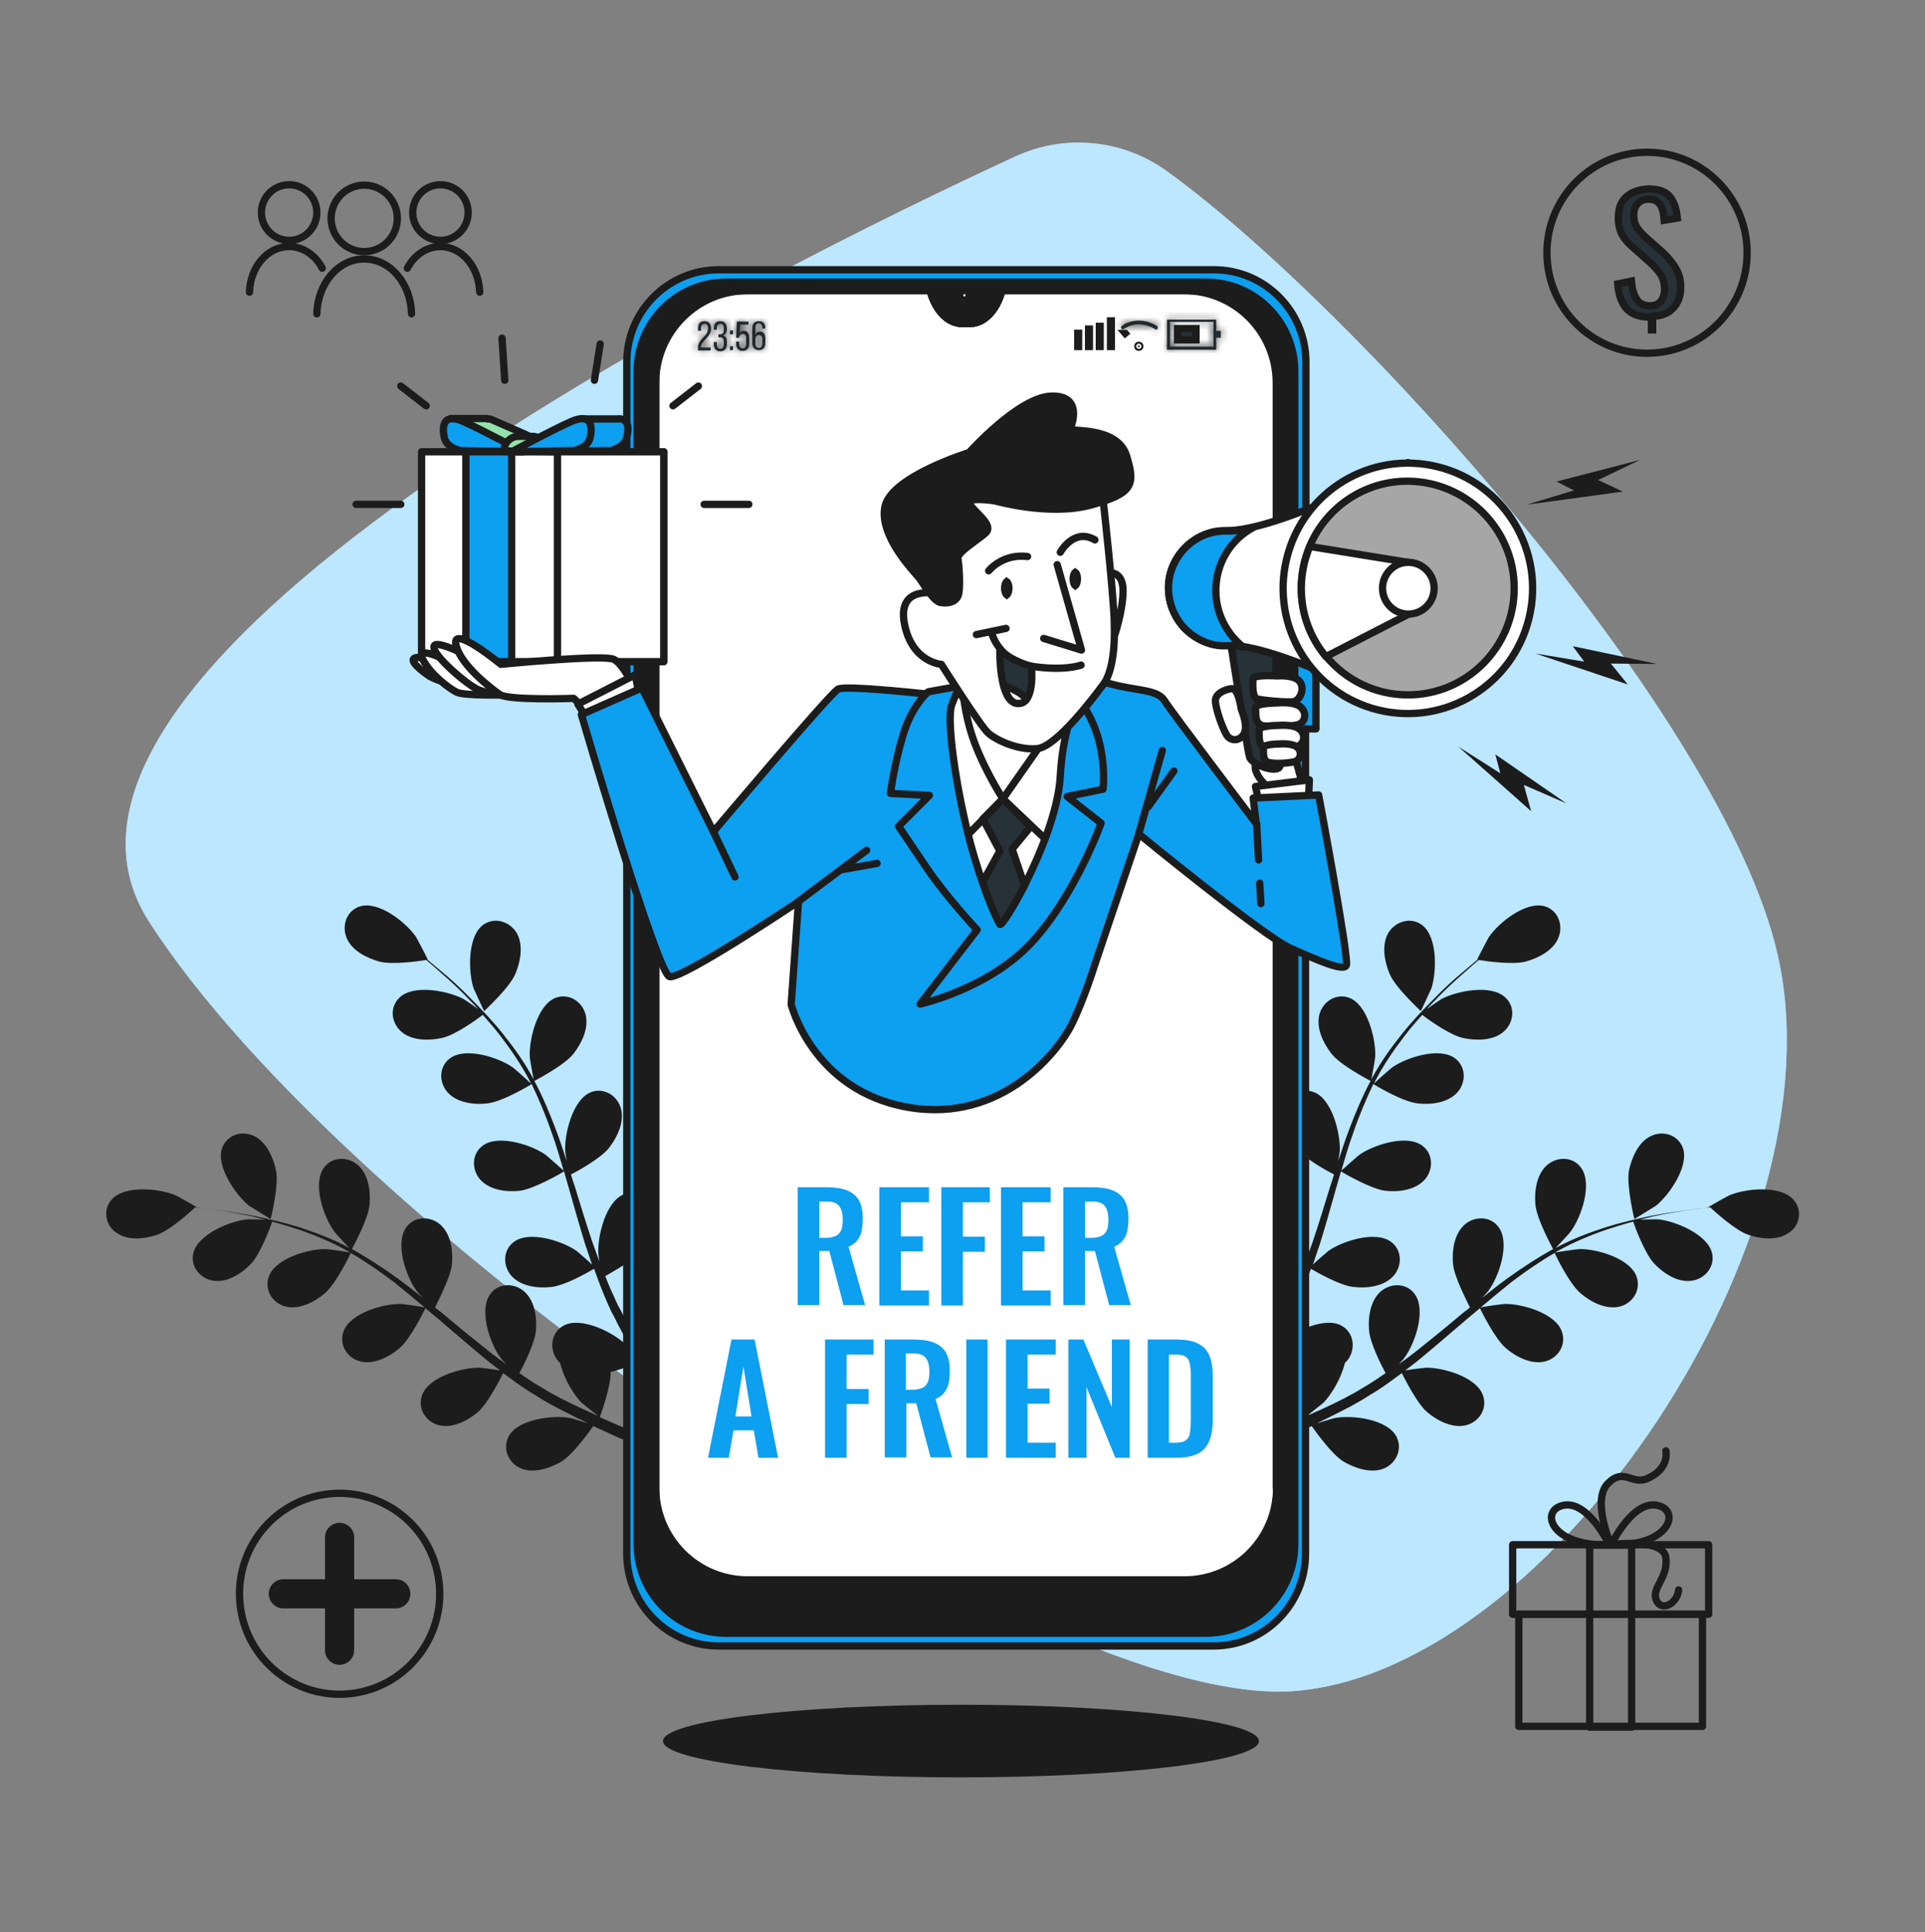 <svg width="264" height="265" viewBox="0 0 264 265" fill="none" xmlns="http://www.w3.org/2000/svg">
<rect x="0" y="0" width="264" height="265" fill="#808080" stroke="none"/>
<path d="M160.037 23.479C153.965 19.08 145.992 18.338 139.234 21.465C106.234 36.676 -2.534 90.365 20.381 126.299C47.309 168.487 142.877 235.055 177.936 231.875C212.995 228.695 252.701 169.706 243.778 130.857C236.28 98.209 185.856 42.135 160.037 23.479Z" fill="#BDE7FF"/>
<path opacity="0.7" d="M160.037 23.479C153.965 19.08 145.992 18.338 139.234 21.465C106.234 36.676 -2.534 90.365 20.381 126.299C47.309 168.487 142.877 235.055 177.936 231.875C212.995 228.695 252.701 169.706 243.778 130.857C236.28 98.209 185.856 42.135 160.037 23.479Z" fill="#BDE7FF"/>
<path d="M190.555 133.507C191.347 135.468 194.832 138.595 194.832 138.648C194.885 138.701 196.205 135.733 196.31 135.521C197.05 133.242 197.155 128.419 194.99 126.829C193.459 125.716 191.347 126.352 190.397 127.942C189.446 129.585 189.869 131.864 190.555 133.507Z" fill="#1C1C1C"/>
<path d="M245.995 164.565C244.253 162.498 239.501 162.975 237.283 163.876C237.072 163.929 234.274 165.519 234.274 165.572L234.326 165.625C233.587 165.678 232.742 165.784 231.898 165.89C230.261 166.102 228.413 166.367 226.459 166.738C224.453 167.162 222.341 167.639 220.123 168.328C217.906 169.07 215.582 169.918 213.365 171.137L213.312 171.19C213.84 170.607 215.371 169.017 215.424 168.858C216.85 166.95 218.434 162.392 216.85 160.166C215.741 158.576 213.523 158.576 212.15 159.795C210.725 161.067 210.408 163.346 210.566 165.148C210.725 167.162 212.837 170.978 212.995 171.296C210.883 172.462 208.771 173.84 206.712 175.324C205.55 176.172 204.389 177.073 203.227 178.027C203.702 177.55 204.072 177.073 204.125 177.02C205.55 175.112 207.134 170.554 205.55 168.328C204.442 166.738 202.224 166.738 200.851 167.957C199.426 169.229 199.109 171.508 199.267 173.31C199.426 175.112 201.168 178.398 201.59 179.299C201.168 179.67 200.693 179.988 200.27 180.359C198.211 182.108 196.099 183.804 194.04 185.447C193.301 186.03 192.562 186.56 191.822 187.09C192.245 186.666 192.562 186.295 192.614 186.189C194.04 184.281 195.624 179.723 194.04 177.497C192.931 175.907 190.714 175.907 189.341 177.126C187.915 178.398 187.598 180.677 187.757 182.479C187.915 184.228 189.446 187.249 190.027 188.309C189.235 188.839 188.496 189.369 187.704 189.846C187.176 190.164 186.648 190.482 186.12 190.8C185.592 191.118 185.011 191.383 184.483 191.701C183.427 192.231 182.371 192.761 181.315 193.238C180.576 193.556 179.89 193.874 179.203 194.192C179.942 193.609 181.368 192.496 181.474 192.39C182.582 191.277 183.955 188.998 184.43 186.931C184.589 186.772 184.747 186.613 184.906 186.401C185.962 184.864 185.645 182.691 183.955 181.79C181.632 180.518 177.302 182.638 175.56 184.281C175.454 184.387 174.451 185.553 173.87 186.295C174.187 185.818 174.451 185.341 174.768 184.811C175.349 183.804 175.93 182.744 176.51 181.631C176.774 181.101 177.038 180.518 177.355 179.988C177.619 179.458 177.883 178.822 178.147 178.239C178.728 176.861 179.256 175.483 179.784 173.999C180.682 174.529 183.85 176.331 185.645 176.49C187.44 176.702 189.71 176.437 191.03 175.059C192.298 173.734 192.35 171.508 190.819 170.342C188.707 168.699 184.114 170.183 182.16 171.561C182.054 171.667 180.734 172.78 180.048 173.416C180.365 172.568 180.629 171.667 180.946 170.819C181.738 168.275 182.477 165.625 183.216 163.028C183.427 162.233 183.691 161.438 183.902 160.643C184.219 160.855 187.968 163.028 189.922 163.293C191.717 163.505 193.987 163.24 195.307 161.862C196.574 160.537 196.627 158.311 195.096 157.145C192.984 155.502 188.39 156.986 186.437 158.364C186.278 158.47 184.43 160.113 183.955 160.537C184.483 158.788 184.958 157.039 185.592 155.343C186.384 153.011 187.334 150.785 188.338 148.665C188.496 148.771 192.35 151.103 194.41 151.315C196.205 151.527 198.475 151.262 199.795 149.884C201.062 148.559 201.115 146.333 199.584 145.167C197.472 143.524 192.878 145.008 190.925 146.386C190.766 146.492 188.76 148.241 188.443 148.612C188.496 148.506 188.549 148.347 188.602 148.241C189.763 146.015 191.136 144.001 192.562 142.146C193.354 141.086 194.198 140.132 195.043 139.178C195.73 139.708 198.845 141.987 200.693 142.358C202.435 142.729 204.758 142.729 206.184 141.51C207.61 140.291 207.874 138.118 206.448 136.793C204.494 134.938 199.795 135.892 197.683 137.005C197.578 137.058 196.469 137.8 195.677 138.383C196.046 137.959 196.469 137.535 196.838 137.164C198.211 135.68 199.584 134.461 200.851 133.348C201.538 132.712 202.171 132.182 202.805 131.652C203.755 131.811 207.451 132.341 209.246 131.864C210.989 131.387 213.048 130.327 213.734 128.578C214.421 126.882 213.682 124.815 211.834 124.285C209.246 123.543 205.498 126.564 204.178 128.525C204.072 128.684 202.541 131.599 202.594 131.599H202.646C202.066 132.076 201.432 132.606 200.746 133.189C199.478 134.249 198.106 135.468 196.68 136.952C195.254 138.383 193.723 139.973 192.245 141.828C190.766 143.683 189.341 145.644 188.126 147.923C188.126 147.923 188.126 147.976 188.074 148.029C188.232 147.234 188.602 145.114 188.602 144.902C188.707 142.517 187.546 137.8 185.064 136.846C183.269 136.157 181.421 137.323 180.946 139.125C180.47 140.98 181.474 143.047 182.582 144.478C183.797 146.068 187.704 148.082 187.968 148.241C186.806 150.414 185.856 152.693 184.958 155.078C184.43 156.456 184.008 157.834 183.533 159.212C183.638 158.523 183.744 157.94 183.744 157.834C183.85 155.449 182.688 150.732 180.206 149.778C178.411 149.089 176.563 150.255 176.088 152.057C175.613 153.912 176.616 155.979 177.725 157.41C178.834 158.841 182.107 160.643 182.952 161.067C182.794 161.597 182.635 162.127 182.424 162.71C181.632 165.307 180.84 167.904 179.995 170.395C179.678 171.296 179.362 172.144 179.045 172.992C179.15 172.409 179.203 171.879 179.203 171.826C179.309 169.441 178.147 164.724 175.666 163.77C173.87 163.081 172.022 164.247 171.547 166.049C171.072 167.904 172.075 169.971 173.184 171.402C174.24 172.78 177.25 174.423 178.253 175.006C177.883 175.907 177.566 176.755 177.144 177.603C176.88 178.186 176.669 178.716 176.352 179.299C176.035 179.829 175.771 180.412 175.507 180.942C174.926 181.949 174.293 183.009 173.712 184.016C173.29 184.705 172.867 185.341 172.498 185.977C172.814 185.076 173.342 183.38 173.395 183.221C173.87 180.889 173.395 176.066 171.072 174.741C169.382 173.787 167.376 174.688 166.637 176.384C165.898 178.133 166.584 180.359 167.429 181.896C168.379 183.592 171.758 186.136 172.181 186.401C171.494 187.461 170.861 188.521 170.174 189.475C169.858 189.952 169.541 190.429 169.224 190.906L170.386 192.125C170.755 191.542 171.125 190.959 171.547 190.376C172.234 189.263 172.973 188.097 173.659 186.878C173.976 186.984 175.771 187.726 177.514 188.15C177.461 190.164 178.834 193.874 178.992 194.351C177.83 194.881 176.722 195.358 175.613 195.835C175.296 195.941 174.821 196.1 174.24 196.206L175.454 197.478C175.771 197.425 176.035 197.319 176.194 197.266C177.355 196.736 178.622 196.153 179.89 195.57C180.206 195.994 182.582 199.439 184.272 200.446C185.803 201.347 188.021 202.089 189.763 201.4C191.453 200.711 192.403 198.75 191.506 197.001C190.238 194.616 185.486 194.033 183.11 194.457C182.952 194.457 181.474 194.934 180.576 195.199C181.104 194.934 181.579 194.722 182.107 194.457C183.163 193.927 184.219 193.397 185.328 192.814C185.856 192.496 186.384 192.231 186.912 191.913C187.44 191.595 187.968 191.224 188.549 190.906C189.816 190.111 191.03 189.21 192.245 188.309C192.72 189.21 194.357 192.496 195.73 193.662C197.102 194.828 199.162 195.888 201.01 195.464C202.805 195.04 204.019 193.238 203.386 191.383C202.541 188.839 197.894 187.514 195.518 187.567C195.36 187.567 193.67 187.779 192.72 187.938C193.459 187.355 194.198 186.825 194.885 186.242C196.944 184.546 199.003 182.744 201.062 180.995C201.696 180.465 202.33 179.935 202.963 179.405C203.122 179.723 205.022 183.645 206.554 184.917C207.926 186.083 209.986 187.143 211.834 186.719C213.629 186.295 214.843 184.493 214.21 182.638C213.365 180.094 208.718 178.769 206.342 178.822C206.184 178.822 203.702 179.14 203.069 179.299C204.442 178.133 205.867 176.967 207.24 175.854C209.194 174.37 211.2 172.992 213.206 171.826C213.259 171.985 215.213 176.066 216.797 177.391C218.17 178.557 220.229 179.617 222.077 179.193C223.872 178.769 225.086 176.967 224.453 175.112C223.608 172.568 218.962 171.243 216.586 171.296C216.374 171.296 213.734 171.667 213.259 171.773C213.365 171.72 213.523 171.614 213.629 171.561C215.794 170.342 218.117 169.388 220.282 168.646C221.549 168.222 222.763 167.851 223.978 167.533C224.242 168.328 225.614 171.985 226.882 173.31C228.096 174.582 230.05 175.907 231.95 175.642C233.798 175.43 235.224 173.734 234.802 171.879C234.221 169.282 229.733 167.427 227.357 167.215C227.251 167.215 225.878 167.215 224.928 167.268C225.456 167.109 226.037 167.003 226.565 166.844C228.518 166.42 230.366 166.102 232.003 165.89C232.954 165.784 233.746 165.678 234.538 165.572C235.224 166.208 238.022 168.752 239.765 169.335C241.454 169.918 243.778 170.183 245.309 169.07C246.787 168.169 247.262 165.996 245.995 164.565Z" fill="#1C1C1C"/>
<path d="M224.136 167.162C224.136 167.215 226.882 165.466 227.093 165.36C228.941 163.876 231.686 159.901 230.789 157.41C230.102 155.608 228.043 154.972 226.354 155.82C224.664 156.668 223.766 158.788 223.397 160.537C223.027 162.604 224.136 167.162 224.136 167.162Z" fill="#1C1C1C"/>
<path d="M70.699 133.507C69.907 135.468 66.422 138.595 66.422 138.648C66.37 138.701 65.05 135.733 64.944 135.521C64.205 133.242 64.099 128.419 66.264 126.829C67.795 125.716 69.907 126.352 70.858 127.942C71.808 129.585 71.386 131.864 70.699 133.507Z" fill="#1C1C1C"/>
<path d="M15.259 164.565C17.002 162.498 21.754 162.975 23.971 163.876C24.182 163.929 26.981 165.519 26.981 165.572L26.928 165.625C27.667 165.678 28.512 165.784 29.357 165.89C30.994 166.102 32.842 166.367 34.795 166.738C36.802 167.162 38.914 167.639 41.131 168.328C43.349 169.07 45.672 169.918 47.89 171.137L47.942 171.19C47.414 170.607 45.883 169.017 45.83 168.858C44.405 166.95 42.821 162.392 44.405 160.166C45.514 158.576 47.731 158.576 49.104 159.795C50.53 161.067 50.846 163.346 50.688 165.148C50.53 167.162 48.418 170.978 48.259 171.296C50.371 172.462 52.483 173.84 54.542 175.324C55.704 176.172 56.866 177.073 58.027 178.027C57.552 177.55 57.182 177.073 57.13 177.02C55.704 175.112 54.12 170.554 55.704 168.328C56.813 166.738 59.03 166.738 60.403 167.957C61.829 169.229 62.146 171.508 61.987 173.31C61.829 175.112 60.086 178.398 59.664 179.299C60.086 179.67 60.562 179.988 60.984 180.359C63.043 182.108 65.155 183.804 67.214 185.447C67.954 186.03 68.693 186.56 69.432 187.09C69.01 186.666 68.693 186.295 68.64 186.189C67.214 184.281 65.63 179.723 67.214 177.497C68.323 175.907 70.541 175.907 71.914 177.126C73.339 178.398 73.656 180.677 73.498 182.479C73.339 184.228 71.808 187.249 71.227 188.309C72.019 188.839 72.758 189.369 73.55 189.846C74.078 190.164 74.606 190.482 75.134 190.8C75.662 191.118 76.243 191.383 76.771 191.701C77.827 192.231 78.883 192.761 79.939 193.238C80.678 193.556 81.365 193.874 82.051 194.192C81.312 193.609 79.886 192.496 79.781 192.39C78.672 191.277 77.299 188.998 76.824 186.931C76.666 186.772 76.507 186.613 76.349 186.401C75.293 184.864 75.61 182.691 77.299 181.79C79.622 180.518 83.952 182.638 85.694 184.281C85.8 184.387 86.803 185.553 87.384 186.295C87.067 185.818 86.803 185.341 86.486 184.811C85.906 183.804 85.325 182.744 84.744 181.631C84.48 181.101 84.216 180.518 83.899 179.988C83.635 179.458 83.371 178.822 83.107 178.239C82.526 176.861 81.998 175.483 81.47 173.999C80.573 174.529 77.405 176.331 75.61 176.49C73.814 176.702 71.544 176.437 70.224 175.059C68.957 173.734 68.904 171.508 70.435 170.342C72.547 168.699 77.141 170.183 79.094 171.561C79.2 171.667 80.52 172.78 81.206 173.416C80.89 172.568 80.626 171.667 80.309 170.819C79.517 168.275 78.778 165.625 78.038 163.028C77.827 162.233 77.563 161.438 77.352 160.643C77.035 160.855 73.286 163.028 71.333 163.293C69.538 163.505 67.267 163.24 65.947 161.862C64.68 160.537 64.627 158.311 66.158 157.145C68.27 155.502 72.864 156.986 74.818 158.364C74.976 158.47 76.824 160.113 77.299 160.537C76.771 158.788 76.296 157.039 75.662 155.343C74.87 153.011 73.92 150.785 72.917 148.665C72.758 148.771 68.904 151.103 66.845 151.315C65.05 151.527 62.779 151.262 61.459 149.884C60.192 148.559 60.139 146.333 61.67 145.167C63.782 143.524 68.376 145.008 70.33 146.386C70.488 146.492 72.494 148.241 72.811 148.612C72.758 148.506 72.706 148.347 72.653 148.241C71.491 146.015 70.118 144.001 68.693 142.146C67.901 141.086 67.056 140.132 66.211 139.178C65.525 139.708 62.41 141.987 60.562 142.358C58.819 142.729 56.496 142.729 55.07 141.51C53.645 140.291 53.381 138.118 54.806 136.793C56.76 134.938 61.459 135.892 63.571 137.005C63.677 137.058 64.786 137.8 65.578 138.383C65.208 137.959 64.786 137.535 64.416 137.164C63.043 135.68 61.67 134.461 60.403 133.348C59.717 132.712 59.083 132.182 58.45 131.652C57.499 131.811 53.803 132.341 52.008 131.864C50.266 131.387 48.206 130.327 47.52 128.578C46.834 126.882 47.573 124.815 49.421 124.285C52.008 123.543 55.757 126.564 57.077 128.525C57.182 128.684 58.714 131.599 58.661 131.599H58.608C59.189 132.076 59.822 132.606 60.509 133.189C61.776 134.249 63.149 135.468 64.574 136.952C66 138.383 67.531 139.973 69.01 141.828C70.488 143.683 71.914 145.644 73.128 147.923C73.128 147.923 73.128 147.976 73.181 148.029C73.022 147.234 72.653 145.114 72.653 144.902C72.547 142.517 73.709 137.8 76.19 136.846C77.986 136.157 79.834 137.323 80.309 139.125C80.784 140.98 79.781 143.047 78.672 144.478C77.458 146.068 73.55 148.082 73.286 148.241C74.448 150.414 75.398 152.693 76.296 155.078C76.824 156.456 77.246 157.834 77.722 159.212C77.616 158.523 77.51 157.94 77.51 157.834C77.405 155.449 78.566 150.732 81.048 149.778C82.843 149.089 84.691 150.255 85.166 152.057C85.642 153.912 84.638 155.979 83.53 157.41C82.421 158.841 79.147 160.643 78.302 161.067C78.461 161.597 78.619 162.127 78.83 162.71C79.622 165.307 80.414 167.904 81.259 170.395C81.576 171.296 81.893 172.144 82.21 172.992C82.104 172.409 82.051 171.879 82.051 171.826C81.946 169.441 83.107 164.724 85.589 163.77C87.384 163.081 89.232 164.247 89.707 166.049C90.182 167.904 89.179 169.971 88.07 171.402C87.014 172.78 84.005 174.423 83.002 175.006C83.371 175.907 83.688 176.755 84.11 177.603C84.374 178.186 84.586 178.716 84.902 179.299C85.219 179.829 85.483 180.412 85.747 180.942C86.328 181.949 86.962 183.009 87.542 184.016C87.965 184.705 88.387 185.341 88.757 185.977C88.44 185.076 87.912 183.38 87.859 183.221C87.384 180.889 87.859 176.066 90.182 174.741C91.872 173.787 93.878 174.688 94.618 176.384C95.357 178.133 94.67 180.359 93.826 181.896C92.875 183.592 89.496 186.136 89.074 186.401C89.76 187.461 90.394 188.521 91.08 189.475C91.397 189.952 91.714 190.429 92.03 190.906L90.869 192.125C90.499 191.542 90.13 190.959 89.707 190.376C89.021 189.263 88.282 188.097 87.595 186.878C87.278 186.984 85.483 187.726 83.741 188.15C83.794 190.164 82.421 193.874 82.262 194.351C83.424 194.881 84.533 195.358 85.642 195.835C85.958 195.941 86.434 196.1 87.014 196.206L85.8 197.478C85.483 197.425 85.219 197.319 85.061 197.266C83.899 196.736 82.632 196.153 81.365 195.57C81.048 195.994 78.672 199.439 76.982 200.446C75.451 201.347 73.234 202.089 71.491 201.4C69.802 200.711 68.851 198.75 69.749 197.001C71.016 194.616 75.768 194.033 78.144 194.457C78.302 194.457 79.781 194.934 80.678 195.199C80.15 194.934 79.675 194.722 79.147 194.457C78.091 193.927 77.035 193.397 75.926 192.814C75.398 192.496 74.87 192.231 74.342 191.913C73.814 191.595 73.286 191.224 72.706 190.906C71.438 190.111 70.224 189.21 69.01 188.309C68.534 189.21 66.898 192.496 65.525 193.662C64.152 194.828 62.093 195.888 60.245 195.464C58.45 195.04 57.235 193.238 57.869 191.383C58.714 188.839 63.36 187.514 65.789 187.567C65.947 187.567 67.637 187.779 68.587 187.938C67.848 187.355 67.109 186.825 66.422 186.242C64.363 184.546 62.304 182.744 60.245 180.995C59.611 180.465 58.978 179.935 58.344 179.405C58.186 179.723 56.285 183.645 54.754 184.917C53.381 186.083 51.322 187.143 49.474 186.719C47.678 186.295 46.464 184.493 47.098 182.638C47.942 180.094 52.589 178.769 54.965 178.822C55.123 178.822 57.605 179.14 58.238 179.299C56.866 178.133 55.44 176.967 54.067 175.854C52.114 174.37 50.107 172.992 48.101 171.826C48.048 171.985 46.094 176.066 44.51 177.391C43.138 178.557 41.078 179.617 39.23 179.193C37.435 178.769 36.221 176.967 36.854 175.112C37.699 172.568 42.346 171.243 44.722 171.296C44.933 171.296 47.573 171.667 48.048 171.773C47.942 171.72 47.784 171.614 47.678 171.561C45.514 170.342 43.19 169.388 41.026 168.646C39.758 168.222 38.544 167.851 37.33 167.533C37.066 168.328 35.693 171.985 34.426 173.31C33.211 174.582 31.258 175.907 29.357 175.642C27.509 175.43 26.083 173.734 26.506 171.879C27.086 169.282 31.574 167.427 33.95 167.215C34.056 167.215 35.429 167.215 36.379 167.268C35.851 167.109 35.27 167.003 34.742 166.844C32.789 166.42 30.941 166.102 29.304 165.89C28.354 165.784 27.562 165.678 26.77 165.572C26.083 166.208 23.285 168.752 21.542 169.335C19.853 169.918 17.53 170.183 15.998 169.07C14.52 168.169 14.045 165.996 15.259 164.565Z" fill="#1C1C1C"/>
<path d="M37.118 167.162C37.118 167.215 34.373 165.466 34.161 165.36C32.313 163.876 29.568 159.901 30.465 157.41C31.152 155.608 33.211 154.972 34.901 155.82C36.59 156.668 37.488 158.788 37.858 160.537C38.28 162.604 37.118 167.162 37.118 167.162Z" fill="#1C1C1C"/>
<path d="M131.789 243.747C154.359 243.747 172.656 241.516 172.656 238.765C172.656 236.013 154.359 233.783 131.789 233.783C109.219 233.783 90.922 236.013 90.922 238.765C90.922 241.516 109.219 243.747 131.789 243.747Z" fill="#1C1C1C"/>
<path d="M234.326 211.841H207.451V221.381H234.326V211.841Z" stroke="#1C1C1C" stroke-miterlimit="10" stroke-linecap="round" stroke-linejoin="round"/>
<path d="M233.482 221.381H208.296V236.751H233.482V221.381Z" stroke="#1C1C1C" stroke-miterlimit="10" stroke-linecap="round" stroke-linejoin="round"/>
<path d="M223.766 211.894H218.011V236.857H223.766V211.894Z" stroke="#1C1C1C" stroke-miterlimit="10" stroke-linecap="round" stroke-linejoin="round"/>
<path d="M220.704 211.841C220.704 211.841 217.8 205.746 214.421 206.435C211.042 207.124 212.731 212.159 220.704 211.841Z" stroke="#1C1C1C" stroke-miterlimit="10" stroke-linecap="round" stroke-linejoin="round"/>
<path d="M220.968 211.841C220.968 211.841 223.872 205.746 227.251 206.435C230.63 207.124 228.941 212.159 220.968 211.841Z" stroke="#1C1C1C" stroke-miterlimit="10" stroke-linecap="round" stroke-linejoin="round"/>
<path d="M228.466 198.962C228.677 200.34 227.99 201.877 225.878 202.778C223.766 203.679 222.71 201.188 220.493 203.467C218.275 205.746 220.915 211.841 220.915 211.841C220.915 211.841 228.149 210.834 228.466 213.643C228.782 216.452 226.459 217.724 227.146 219.42C227.832 221.116 230.05 219.897 230.208 218.042" stroke="#1C1C1C" stroke-miterlimit="10" stroke-linecap="round" stroke-linejoin="round"/>
<path d="M225.878 48.442C233.46 48.442 239.606 42.273 239.606 34.662C239.606 27.052 233.46 20.882 225.878 20.882C218.297 20.882 212.15 27.052 212.15 34.662C212.15 42.273 218.297 48.442 225.878 48.442Z" stroke="#1C1C1C" stroke-miterlimit="10" stroke-linecap="round" stroke-linejoin="round"/>
<path d="M226.484 43.99V43.507L226.001 43.49C224.582 43.441 223.571 42.957 222.943 42.194C222.347 41.422 221.961 40.347 221.859 38.935L223.737 38.551C223.782 39.039 223.846 39.519 223.974 39.946C224.142 40.51 224.384 41.025 224.732 41.375C225.11 41.754 225.671 41.946 226.248 41.946C226.89 41.946 227.415 41.745 227.794 41.289L227.811 41.268L227.826 41.246C228.085 40.856 228.279 40.338 228.279 39.75C228.279 38.888 228.107 38.142 227.661 37.503C227.259 36.926 226.75 36.419 226.163 35.883L226.163 35.883L226.157 35.878L223.887 33.864L223.885 33.862C223.478 33.505 223.136 33.159 222.847 32.773C222.546 32.37 222.321 32.001 222.186 31.551C222.04 31.062 221.943 30.527 221.943 29.892C221.943 28.604 222.286 27.696 222.947 27.077C223.643 26.424 224.534 26.037 225.76 25.939L226.17 25.906L226.635 25.939C227.33 25.989 227.885 26.136 228.275 26.354C228.667 26.573 229.026 26.93 229.249 27.284C229.515 27.764 229.734 28.17 229.822 28.656L229.825 28.677L229.831 28.698C229.938 29.09 229.993 29.486 230.036 29.901L228.226 30.21C228.19 29.851 228.154 29.525 228.118 29.202L228.118 29.201L228.115 29.174L228.109 29.148C227.989 28.607 227.801 28.217 227.537 27.885L227.519 27.863L227.5 27.843C227.114 27.456 226.652 27.325 226.09 27.325C225.448 27.325 224.923 27.526 224.543 27.983C224.185 28.414 224.058 28.91 224.058 29.468C224.058 30.182 224.236 30.82 224.573 31.295C224.858 31.695 225.253 32.148 225.706 32.546C225.706 32.546 225.707 32.547 225.707 32.547L227.974 34.558C227.975 34.558 227.975 34.559 227.975 34.559C228.421 34.957 228.824 35.41 229.236 35.928C229.63 36.422 229.923 36.912 230.169 37.504C230.4 38.062 230.5 38.682 230.5 39.432C230.5 40.162 230.355 40.826 230.077 41.382C229.801 41.937 229.386 42.402 228.926 42.727C228.408 43.056 227.805 43.286 227.112 43.332L226.646 43.364V43.831V45.239H226.484V43.99Z" fill="#263238" stroke="#1C1C1C"/>
<path d="M50.982 34.386C53.425 33.815 54.942 31.364 54.373 28.912C53.803 26.461 51.361 24.937 48.919 25.509C46.477 26.081 44.959 28.532 45.529 30.983C46.099 33.435 48.54 34.958 50.982 34.386Z" stroke="#1C1C1C" stroke-miterlimit="10" stroke-linecap="round" stroke-linejoin="round"/>
<path d="M56.443 43.036C56.337 38.849 53.486 35.51 49.949 35.51C46.411 35.51 43.56 38.849 43.454 43.036" stroke="#1C1C1C" stroke-miterlimit="10" stroke-linecap="round" stroke-linejoin="round"/>
<path d="M60.403 32.966C62.503 32.966 64.205 31.258 64.205 29.15C64.205 27.043 62.503 25.334 60.403 25.334C58.303 25.334 56.601 27.043 56.601 29.15C56.601 31.258 58.303 32.966 60.403 32.966Z" stroke="#1C1C1C" stroke-miterlimit="10" stroke-linecap="round" stroke-linejoin="round"/>
<path d="M65.789 40.068C65.683 36.57 63.307 33.814 60.403 33.814C58.502 33.814 56.813 34.98 55.862 36.782" stroke="#1C1C1C" stroke-miterlimit="10" stroke-linecap="round" stroke-linejoin="round"/>
<path d="M39.653 32.966C41.752 32.966 43.454 31.258 43.454 29.15C43.454 27.043 41.752 25.334 39.653 25.334C37.553 25.334 35.851 27.043 35.851 29.15C35.851 31.258 37.553 32.966 39.653 32.966Z" stroke="#1C1C1C" stroke-miterlimit="10" stroke-linecap="round" stroke-linejoin="round"/>
<path d="M34.214 40.068C34.32 36.57 36.696 33.814 39.653 33.814C41.554 33.814 43.243 34.98 44.194 36.782" stroke="#1C1C1C" stroke-miterlimit="10" stroke-linecap="round" stroke-linejoin="round"/>
<path d="M48.756 232.171C56.242 230.963 61.334 223.892 60.13 216.378C58.926 208.864 51.882 203.753 44.396 204.961C36.911 206.17 31.818 213.241 33.022 220.754C34.226 228.268 41.271 233.38 48.756 232.171Z" stroke="#1C1C1C" stroke-miterlimit="10" stroke-linecap="round" stroke-linejoin="round"/>
<path d="M46.57 210.834V226.31" stroke="#1C1C1C" stroke-width="4" stroke-miterlimit="10" stroke-linecap="round" stroke-linejoin="round"/>
<path d="M54.278 218.572H38.861" stroke="#1C1C1C" stroke-width="4" stroke-miterlimit="10" stroke-linecap="round" stroke-linejoin="round"/>
<path d="M175.085 47.859V208.714C175.085 213.113 171.494 216.717 167.112 216.717H97.891C93.509 216.717 89.918 213.113 89.918 208.714V47.859C89.918 43.46 93.456 39.856 97.891 39.856H127.618V39.962C128.357 42.612 130.046 44.361 131.947 44.361H133.056C134.957 44.361 136.646 42.612 137.386 39.962L137.438 39.856H167.165C171.494 39.856 175.085 43.46 175.085 47.859Z" fill="white" stroke="#263238" stroke-miterlimit="10" stroke-linecap="round" stroke-linejoin="round"/>
<path d="M180.523 86.284V70.225H179.098V49.661C179.098 42.665 173.448 36.994 166.478 36.994H98.578C91.608 36.994 85.958 42.665 85.958 49.661V213.06C85.958 220.056 91.608 225.727 98.578 225.727H166.426C173.395 225.727 179.045 220.056 179.045 213.06V99.958H180.47V90.471H179.045V86.284H180.523ZM175.085 203.997C175.085 210.993 169.435 216.664 162.466 216.664H102.538C95.568 216.664 89.918 210.993 89.918 203.997V52.523C89.918 45.527 95.568 39.856 102.538 39.856H127.565V39.962C128.304 42.612 129.994 44.361 131.894 44.361H133.003C134.904 44.361 136.594 42.612 137.333 39.962L137.386 39.856H162.413C169.382 39.856 175.032 45.527 175.032 52.523V203.997H175.085Z" fill="#0D9FF0" stroke="#1C1C1C" stroke-miterlimit="10" stroke-linecap="round" stroke-linejoin="round"/>
<path d="M165.422 38.69H99.581C92.875 38.69 87.384 44.149 87.384 50.933V211.735C87.384 218.466 92.822 223.978 99.581 223.978H165.37C172.075 223.978 177.566 218.519 177.566 211.735V50.933C177.566 44.202 172.128 38.69 165.422 38.69ZM175.085 204.474C175.085 211.205 169.646 216.717 162.888 216.717H102.115C95.409 216.717 89.918 211.258 89.918 204.474V52.099C89.918 45.368 95.357 39.856 102.115 39.856H127.618V39.962C128.357 42.612 130.046 44.361 131.947 44.361H133.056C134.957 44.361 136.646 42.612 137.386 39.962L137.438 39.856H162.941C169.646 39.856 175.138 45.315 175.138 52.099V204.474H175.085Z" fill="#1C1C1C" stroke="#1C1C1C" stroke-miterlimit="10" stroke-linecap="round" stroke-linejoin="round"/>
<path d="M132.264 39.826C132.62 39.826 132.926 40.13 132.926 40.492C132.926 40.854 132.62 41.158 132.264 41.158C131.908 41.158 131.602 40.854 131.602 40.492C131.602 40.13 131.908 39.826 132.264 39.826Z" fill="white" stroke="#1C1C1C"/>
<mask id="path-31-inside-1_259_540" fill="white">
<path d="M97.522 45.05C97.522 46.269 96.149 46.693 96.149 47.594V47.647H97.469V48.071H95.726V47.7C95.726 46.428 97.099 46.163 97.099 45.05C97.099 44.626 96.941 44.414 96.624 44.414C96.307 44.414 96.149 44.626 96.149 44.997V45.368H95.726V45.05C95.726 44.414 95.99 44.043 96.624 44.043C97.205 44.043 97.522 44.414 97.522 45.05Z"/>
</mask>
<path d="M97.522 45.05C97.522 46.269 96.149 46.693 96.149 47.594V47.647H97.469V48.071H95.726V47.7C95.726 46.428 97.099 46.163 97.099 45.05C97.099 44.626 96.941 44.414 96.624 44.414C96.307 44.414 96.149 44.626 96.149 44.997V45.368H95.726V45.05C95.726 44.414 95.99 44.043 96.624 44.043C97.205 44.043 97.522 44.414 97.522 45.05Z" fill="#263238"/>
<path d="M96.149 47.647H95.149V48.647H96.149V47.647ZM97.469 47.647H98.469V46.647H97.469V47.647ZM97.469 48.071V49.071H98.469V48.071H97.469ZM95.726 48.071H94.726V49.071H95.726V48.071ZM96.149 45.368V46.368H97.149V45.368H96.149ZM95.726 45.368H94.726V46.368H95.726V45.368ZM96.522 45.05C96.522 45.238 96.441 45.395 96.101 45.762C95.961 45.913 95.722 46.158 95.542 46.418C95.344 46.702 95.149 47.095 95.149 47.594H97.149C97.149 47.643 97.124 47.645 97.185 47.558C97.262 47.446 97.366 47.34 97.569 47.12C97.916 46.746 98.522 46.081 98.522 45.05H96.522ZM95.149 47.594V47.647H97.149V47.594H95.149ZM96.149 48.647H97.469V46.647H96.149V48.647ZM96.469 47.647V48.071H98.469V47.647H96.469ZM97.469 47.071H95.726V49.071H97.469V47.071ZM96.726 48.071V47.7H94.726V48.071H96.726ZM96.726 47.7C96.726 47.492 96.798 47.365 97.141 47.001C97.426 46.698 98.099 46.068 98.099 45.05H96.099C96.099 45.145 96.085 45.204 95.685 45.63C95.341 45.995 94.726 46.636 94.726 47.7H96.726ZM98.099 45.05C98.099 44.742 98.047 44.33 97.781 43.974C97.475 43.565 97.028 43.414 96.624 43.414V45.414C96.593 45.414 96.518 45.409 96.424 45.367C96.325 45.323 96.24 45.253 96.179 45.172C96.072 45.028 96.099 44.934 96.099 45.05H98.099ZM96.624 43.414C96.224 43.414 95.791 43.56 95.486 43.943C95.211 44.288 95.149 44.691 95.149 44.997H97.149C97.149 44.932 97.166 45.044 97.049 45.19C96.987 45.268 96.904 45.331 96.813 45.371C96.725 45.409 96.656 45.414 96.624 45.414V43.414ZM95.149 44.997V45.368H97.149V44.997H95.149ZM96.149 44.368H95.726V46.368H96.149V44.368ZM96.726 45.368V45.05H94.726V45.368H96.726ZM96.726 45.05C96.726 44.957 96.736 44.908 96.741 44.893C96.744 44.88 96.738 44.91 96.702 44.953C96.684 44.973 96.663 44.993 96.64 45.01C96.617 45.026 96.596 45.036 96.582 45.042C96.554 45.053 96.561 45.043 96.624 45.043V43.043C96.108 43.043 95.562 43.202 95.173 43.663C94.812 44.092 94.726 44.619 94.726 45.05H96.726ZM96.624 45.043C96.663 45.043 96.662 45.049 96.637 45.039C96.624 45.034 96.607 45.025 96.589 45.013C96.571 45 96.554 44.985 96.54 44.969C96.512 44.937 96.506 44.914 96.508 44.922C96.512 44.933 96.522 44.972 96.522 45.05H98.522C98.522 44.578 98.404 44.059 98.041 43.647C97.66 43.215 97.136 43.043 96.624 43.043V45.043Z" fill="#1C1C1C" mask="url(#path-31-inside-1_259_540)"/>
<mask id="path-33-inside-2_259_540" fill="white">
<path d="M99.686 45.05V45.156C99.686 45.58 99.528 45.845 99.211 46.004C99.528 46.11 99.686 46.428 99.686 46.852V47.17C99.686 47.806 99.422 48.177 98.789 48.177C98.155 48.177 97.891 47.753 97.891 47.17V46.905H98.314V47.223C98.314 47.594 98.472 47.806 98.789 47.806C99.106 47.806 99.264 47.594 99.264 47.17V46.852C99.264 46.481 99.106 46.269 98.789 46.269H98.525V45.845H98.789C99.106 45.845 99.264 45.633 99.264 45.315V45.05C99.264 44.626 99.106 44.414 98.789 44.414C98.472 44.414 98.314 44.626 98.314 44.997V45.209H97.891V45.05C97.891 44.414 98.155 44.043 98.789 44.043C99.37 44.043 99.686 44.414 99.686 45.05Z"/>
</mask>
<path d="M99.686 45.05V45.156C99.686 45.58 99.528 45.845 99.211 46.004C99.528 46.11 99.686 46.428 99.686 46.852V47.17C99.686 47.806 99.422 48.177 98.789 48.177C98.155 48.177 97.891 47.753 97.891 47.17V46.905H98.314V47.223C98.314 47.594 98.472 47.806 98.789 47.806C99.106 47.806 99.264 47.594 99.264 47.17V46.852C99.264 46.481 99.106 46.269 98.789 46.269H98.525V45.845H98.789C99.106 45.845 99.264 45.633 99.264 45.315V45.05C99.264 44.626 99.106 44.414 98.789 44.414C98.472 44.414 98.314 44.626 98.314 44.997V45.209H97.891V45.05C97.891 44.414 98.155 44.043 98.789 44.043C99.37 44.043 99.686 44.414 99.686 45.05Z" fill="#263238"/>
<path d="M99.211 46.004L98.763 45.11L96.613 46.189L98.894 46.952L99.211 46.004ZM97.891 46.905V45.905H96.891V46.905H97.891ZM98.314 46.905H99.314V45.905H98.314V46.905ZM98.525 46.269H97.525V47.269H98.525V46.269ZM98.525 45.845V44.845H97.525V45.845H98.525ZM98.314 45.209V46.209H99.314V45.209H98.314ZM97.891 45.209H96.891V46.209H97.891V45.209ZM98.686 45.05V45.156H100.686V45.05H98.686ZM98.686 45.156C98.686 45.246 98.67 45.235 98.698 45.185C98.712 45.16 98.73 45.139 98.748 45.123C98.764 45.108 98.772 45.105 98.763 45.11L99.66 46.898C99.965 46.745 100.244 46.512 100.437 46.174C100.624 45.845 100.686 45.49 100.686 45.156H98.686ZM98.894 46.952C98.851 46.938 98.806 46.913 98.765 46.878C98.725 46.844 98.701 46.809 98.689 46.786C98.667 46.746 98.686 46.755 98.686 46.852H100.686C100.686 46.223 100.432 45.358 99.528 45.056L98.894 46.952ZM98.686 46.852V47.17H100.686V46.852H98.686ZM98.686 47.17C98.686 47.263 98.676 47.311 98.672 47.327C98.668 47.34 98.674 47.31 98.71 47.267C98.728 47.246 98.749 47.227 98.773 47.21C98.796 47.194 98.816 47.184 98.831 47.178C98.858 47.167 98.852 47.177 98.789 47.177V49.177C99.305 49.177 99.851 49.018 100.24 48.556C100.601 48.128 100.686 47.601 100.686 47.17H98.686ZM98.789 47.177C98.742 47.177 98.744 47.169 98.775 47.183C98.791 47.189 98.81 47.2 98.829 47.214C98.849 47.229 98.866 47.246 98.879 47.262C98.905 47.294 98.908 47.314 98.904 47.3C98.9 47.284 98.891 47.243 98.891 47.17H96.891C96.891 47.593 96.984 48.102 97.326 48.522C97.696 48.978 98.231 49.177 98.789 49.177V47.177ZM98.891 47.17V46.905H96.891V47.17H98.891ZM97.891 47.905H98.314V45.905H97.891V47.905ZM97.314 46.905V47.223H99.314V46.905H97.314ZM97.314 47.223C97.314 47.529 97.376 47.932 97.65 48.277C97.955 48.66 98.389 48.806 98.789 48.806V46.806C98.82 46.806 98.89 46.811 98.978 46.849C99.069 46.889 99.152 46.952 99.214 47.03C99.33 47.176 99.314 47.288 99.314 47.223H97.314ZM98.789 48.806C99.192 48.806 99.64 48.655 99.946 48.245C100.212 47.89 100.264 47.477 100.264 47.17H98.264C98.264 47.286 98.237 47.192 98.344 47.048C98.405 46.967 98.49 46.897 98.589 46.853C98.683 46.811 98.757 46.806 98.789 46.806V48.806ZM100.264 47.17V46.852H98.264V47.17H100.264ZM100.264 46.852C100.264 46.546 100.202 46.142 99.927 45.798C99.622 45.415 99.188 45.269 98.789 45.269V47.269C98.757 47.269 98.687 47.264 98.6 47.226C98.508 47.186 98.425 47.123 98.363 47.045C98.247 46.899 98.264 46.787 98.264 46.852H100.264ZM98.789 45.269H98.525V47.269H98.789V45.269ZM99.525 46.269V45.845H97.525V46.269H99.525ZM98.525 46.845H98.789V44.845H98.525V46.845ZM98.789 46.845C99.185 46.845 99.603 46.702 99.906 46.349C100.187 46.019 100.264 45.627 100.264 45.315H98.264C98.264 45.313 98.264 45.285 98.278 45.239C98.293 45.191 98.324 45.121 98.385 45.05C98.528 44.882 98.709 44.845 98.789 44.845V46.845ZM100.264 45.315V45.05H98.264V45.315H100.264ZM100.264 45.05C100.264 44.742 100.212 44.33 99.946 43.974C99.64 43.565 99.192 43.414 98.789 43.414V45.414C98.757 45.414 98.683 45.409 98.589 45.367C98.49 45.323 98.405 45.253 98.344 45.172C98.237 45.028 98.264 44.934 98.264 45.05H100.264ZM98.789 43.414C98.389 43.414 97.955 43.56 97.65 43.943C97.376 44.288 97.314 44.691 97.314 44.997H99.314C99.314 44.932 99.33 45.044 99.214 45.19C99.152 45.268 99.069 45.331 98.978 45.371C98.89 45.409 98.82 45.414 98.789 45.414V43.414ZM97.314 44.997V45.209H99.314V44.997H97.314ZM98.314 44.209H97.891V46.209H98.314V44.209ZM98.891 45.209V45.05H96.891V45.209H98.891ZM98.891 45.05C98.891 44.957 98.901 44.908 98.906 44.893C98.909 44.88 98.903 44.91 98.867 44.953C98.849 44.973 98.828 44.993 98.805 45.01C98.782 45.026 98.761 45.036 98.747 45.042C98.719 45.053 98.725 45.043 98.789 45.043V43.043C98.272 43.043 97.727 43.202 97.338 43.663C96.977 44.092 96.891 44.619 96.891 45.05H98.891ZM98.789 45.043C98.828 45.043 98.827 45.049 98.801 45.039C98.788 45.034 98.772 45.025 98.754 45.013C98.735 45 98.719 44.985 98.705 44.969C98.676 44.937 98.671 44.914 98.673 44.922C98.676 44.933 98.686 44.972 98.686 45.05H100.686C100.686 44.578 100.569 44.059 100.206 43.647C99.825 43.215 99.301 43.043 98.789 43.043V45.043Z" fill="#1C1C1C" mask="url(#path-33-inside-2_259_540)"/>
<mask id="path-35-inside-3_259_540" fill="white">
<path d="M100.531 45.315V45.845H100.109V45.315H100.531ZM100.531 47.488V48.018H100.109V47.488H100.531Z"/>
</mask>
<path d="M100.531 45.315V45.845H100.109V45.315H100.531ZM100.531 47.488V48.018H100.109V47.488H100.531Z" fill="#263238"/>
<path d="M100.531 45.315H101.531V44.315H100.531V45.315ZM100.531 45.845V46.845H101.531V45.845H100.531ZM100.109 45.845H99.109V46.845H100.109V45.845ZM100.109 45.315V44.315H99.109V45.315H100.109ZM100.531 47.488H101.531V46.488H100.531V47.488ZM100.531 48.018V49.018H101.531V48.018H100.531ZM100.109 48.018H99.109V49.018H100.109V48.018ZM100.109 47.488V46.488H99.109V47.488H100.109ZM99.531 45.315V45.845H101.531V45.315H99.531ZM100.531 44.845H100.109V46.845H100.531V44.845ZM101.109 45.845V45.315H99.109V45.845H101.109ZM100.109 46.315H100.531V44.315H100.109V46.315ZM99.531 47.488V48.018H101.531V47.488H99.531ZM100.531 47.018H100.109V49.018H100.531V47.018ZM101.109 48.018V47.488H99.109V48.018H101.109ZM100.109 48.488H100.531V46.488H100.109V48.488Z" fill="#1C1C1C" mask="url(#path-35-inside-3_259_540)"/>
<mask id="path-37-inside-4_259_540" fill="white">
<path d="M101.429 45.686C101.534 45.474 101.745 45.368 102.009 45.368C102.537 45.368 102.749 45.739 102.749 46.322V47.117C102.749 47.753 102.485 48.124 101.851 48.124C101.217 48.124 100.953 47.7 100.953 47.117V46.852H101.376V47.17C101.376 47.541 101.534 47.753 101.851 47.753C102.168 47.753 102.326 47.541 102.326 47.17V46.375C102.326 46.004 102.168 45.792 101.851 45.792C101.587 45.792 101.429 45.951 101.376 46.216V46.322H100.953L101.059 44.096H102.643V44.52H101.481L101.429 45.686Z"/>
</mask>
<path d="M101.429 45.686C101.534 45.474 101.745 45.368 102.009 45.368C102.537 45.368 102.749 45.739 102.749 46.322V47.117C102.749 47.753 102.485 48.124 101.851 48.124C101.217 48.124 100.953 47.7 100.953 47.117V46.852H101.376V47.17C101.376 47.541 101.534 47.753 101.851 47.753C102.168 47.753 102.326 47.541 102.326 47.17V46.375C102.326 46.004 102.168 45.792 101.851 45.792C101.587 45.792 101.429 45.951 101.376 46.216V46.322H100.953L101.059 44.096H102.643V44.52H101.481L101.429 45.686Z" fill="#263238"/>
<path d="M101.429 45.686L100.43 45.641L102.324 46.132L101.429 45.686ZM100.953 46.852V45.852H99.954V46.852H100.953ZM101.376 46.852H102.376V45.852H101.376V46.852ZM101.376 46.216L100.395 46.02L100.376 46.117V46.216H101.376ZM101.376 46.322V47.322H102.376V46.322H101.376ZM100.953 46.322L99.955 46.275L99.905 47.322H100.953V46.322ZM101.059 44.096V43.096H100.105L100.06 44.049L101.059 44.096ZM102.643 44.096H103.643V43.096H102.643V44.096ZM102.643 44.52V45.52H103.643V44.52H102.643ZM101.481 44.52V43.52H100.526L100.483 44.475L101.481 44.52ZM102.324 46.132C102.283 46.214 102.213 46.286 102.132 46.329C102.095 46.349 102.064 46.358 102.043 46.363C102.022 46.368 102.01 46.368 102.009 46.368V44.368C101.47 44.368 100.85 44.605 100.534 45.24L102.324 46.132ZM102.009 46.368C102.025 46.368 101.987 46.37 101.925 46.341C101.857 46.31 101.801 46.26 101.765 46.209C101.732 46.164 101.73 46.139 101.735 46.16C101.74 46.182 101.749 46.233 101.749 46.322H103.749C103.749 45.939 103.685 45.455 103.39 45.044C103.051 44.572 102.537 44.368 102.009 44.368V46.368ZM101.749 46.322V47.117H103.749V46.322H101.749ZM101.749 47.117C101.749 47.21 101.739 47.258 101.734 47.274C101.731 47.287 101.737 47.257 101.773 47.214C101.791 47.194 101.812 47.174 101.835 47.157C101.858 47.141 101.879 47.131 101.893 47.125C101.921 47.114 101.914 47.124 101.851 47.124V49.124C102.367 49.124 102.913 48.965 103.302 48.504C103.663 48.075 103.749 47.548 103.749 47.117H101.749ZM101.851 47.124C101.804 47.124 101.807 47.116 101.838 47.13C101.853 47.136 101.872 47.147 101.892 47.161C101.911 47.176 101.928 47.193 101.941 47.209C101.967 47.241 101.971 47.261 101.966 47.246C101.962 47.231 101.953 47.19 101.953 47.117H99.954C99.954 47.54 100.047 48.049 100.388 48.469C100.758 48.925 101.293 49.124 101.851 49.124V47.124ZM101.953 47.117V46.852H99.954V47.117H101.953ZM100.953 47.852H101.376V45.852H100.953V47.852ZM100.376 46.852V47.17H102.376V46.852H100.376ZM100.376 47.17C100.376 47.476 100.438 47.879 100.713 48.224C101.018 48.607 101.452 48.753 101.851 48.753V46.753C101.883 46.753 101.953 46.758 102.04 46.796C102.132 46.836 102.214 46.899 102.277 46.977C102.393 47.123 102.376 47.235 102.376 47.17H100.376ZM101.851 48.753C102.251 48.753 102.684 48.607 102.99 48.224C103.264 47.879 103.326 47.476 103.326 47.17H101.326C101.326 47.235 101.309 47.123 101.425 46.977C101.488 46.899 101.571 46.836 101.662 46.796C101.75 46.758 101.819 46.753 101.851 46.753V48.753ZM103.326 47.17V46.375H101.326V47.17H103.326ZM103.326 46.375C103.326 46.069 103.264 45.666 102.99 45.321C102.684 44.938 102.251 44.792 101.851 44.792V46.792C101.819 46.792 101.75 46.786 101.662 46.749C101.571 46.709 101.488 46.646 101.425 46.568C101.309 46.422 101.326 46.31 101.326 46.375H103.326ZM101.851 44.792C101.506 44.792 101.147 44.902 100.857 45.169C100.58 45.423 100.45 45.744 100.395 46.02L102.357 46.411C102.354 46.423 102.33 46.531 102.211 46.641C102.08 46.761 101.932 46.792 101.851 46.792V44.792ZM100.376 46.216V46.322H102.376V46.216H100.376ZM101.376 45.322H100.953V47.322H101.376V45.322ZM101.952 46.369L102.058 44.143L100.06 44.049L99.955 46.275L101.952 46.369ZM101.059 45.096H102.643V43.096H101.059V45.096ZM101.643 44.096V44.52H103.643V44.096H101.643ZM102.643 43.52H101.481V45.52H102.643V43.52ZM100.483 44.475L100.43 45.641L102.428 45.731L102.48 44.565L100.483 44.475Z" fill="#1C1C1C" mask="url(#path-37-inside-4_259_540)"/>
<mask id="path-39-inside-5_259_540" fill="white">
<path d="M104.966 44.997V45.05H104.544V44.944C104.544 44.573 104.386 44.361 104.069 44.361C103.752 44.361 103.594 44.573 103.594 44.997V45.898C103.699 45.633 103.91 45.474 104.227 45.474C104.755 45.474 104.966 45.845 104.966 46.428V47.011C104.966 47.647 104.65 48.018 104.069 48.018C103.435 48.018 103.171 47.594 103.171 47.011V45.05C103.171 44.414 103.435 44.043 104.069 44.043C104.702 44.043 104.966 44.414 104.966 44.997ZM103.594 46.534V47.117C103.594 47.488 103.752 47.7 104.069 47.7C104.386 47.7 104.544 47.488 104.544 47.117V46.534C104.544 46.163 104.386 45.951 104.069 45.951C103.752 45.951 103.594 46.163 103.594 46.534Z"/>
</mask>
<path d="M104.966 44.997V45.05H104.544V44.944C104.544 44.573 104.386 44.361 104.069 44.361C103.752 44.361 103.594 44.573 103.594 44.997V45.898C103.699 45.633 103.91 45.474 104.227 45.474C104.755 45.474 104.966 45.845 104.966 46.428V47.011C104.966 47.647 104.65 48.018 104.069 48.018C103.435 48.018 103.171 47.594 103.171 47.011V45.05C103.171 44.414 103.435 44.043 104.069 44.043C104.702 44.043 104.966 44.414 104.966 44.997ZM103.594 46.534V47.117C103.594 47.488 103.752 47.7 104.069 47.7C104.386 47.7 104.544 47.488 104.544 47.117V46.534C104.544 46.163 104.386 45.951 104.069 45.951C103.752 45.951 103.594 46.163 103.594 46.534Z" fill="#263238"/>
<path d="M104.966 45.05V46.05H105.966V45.05H104.966ZM104.544 45.05H103.544V46.05H104.544V45.05ZM103.594 45.898H102.594L104.523 46.268L103.594 45.898ZM103.966 44.997V45.05H105.966V44.997H103.966ZM104.966 44.05H104.544V46.05H104.966V44.05ZM105.544 45.05V44.944H103.544V45.05H105.544ZM105.544 44.944C105.544 44.638 105.482 44.234 105.207 43.89C104.902 43.507 104.468 43.361 104.069 43.361V45.361C104.037 45.361 103.967 45.356 103.88 45.318C103.788 45.278 103.706 45.215 103.643 45.137C103.527 44.991 103.544 44.879 103.544 44.944H105.544ZM104.069 43.361C103.665 43.361 103.218 43.511 102.911 43.921C102.646 44.277 102.594 44.689 102.594 44.997H104.594C104.594 44.88 104.62 44.975 104.513 45.118C104.453 45.2 104.368 45.27 104.268 45.314C104.175 45.356 104.1 45.361 104.069 45.361V43.361ZM102.594 44.997V45.898H104.594V44.997H102.594ZM104.523 46.268C104.515 46.287 104.482 46.352 104.399 46.41C104.314 46.468 104.241 46.474 104.227 46.474V44.474C103.896 44.474 103.559 44.559 103.263 44.764C102.969 44.967 102.778 45.244 102.665 45.528L104.523 46.268ZM104.227 46.474C104.242 46.474 104.205 46.477 104.143 46.447C104.075 46.416 104.019 46.366 103.982 46.315C103.95 46.27 103.948 46.245 103.953 46.267C103.958 46.288 103.966 46.339 103.966 46.428H105.966C105.966 46.045 105.902 45.561 105.607 45.15C105.269 44.678 104.755 44.474 104.227 44.474V46.474ZM103.966 46.428V47.011H105.966V46.428H103.966ZM103.966 47.011C103.966 47.089 103.956 47.128 103.953 47.139C103.951 47.147 103.956 47.124 103.985 47.092C103.999 47.076 104.015 47.061 104.034 47.048C104.052 47.036 104.069 47.027 104.081 47.022C104.107 47.012 104.108 47.018 104.069 47.018V49.018C104.581 49.018 105.105 48.846 105.486 48.414C105.849 48.002 105.966 47.482 105.966 47.011H103.966ZM104.069 47.018C104.022 47.018 104.024 47.01 104.056 47.024C104.071 47.03 104.09 47.041 104.109 47.055C104.129 47.07 104.146 47.087 104.159 47.103C104.185 47.135 104.188 47.155 104.184 47.141C104.18 47.125 104.171 47.084 104.171 47.011H102.171C102.171 47.434 102.264 47.943 102.606 48.363C102.976 48.819 103.511 49.018 104.069 49.018V47.018ZM104.171 47.011V45.05H102.171V47.011H104.171ZM104.171 45.05C104.171 44.957 104.181 44.908 104.186 44.893C104.189 44.88 104.183 44.91 104.147 44.953C104.129 44.973 104.108 44.993 104.085 45.01C104.062 45.026 104.041 45.036 104.027 45.042C103.999 45.053 104.006 45.043 104.069 45.043V43.043C103.553 43.043 103.007 43.202 102.618 43.663C102.257 44.092 102.171 44.619 102.171 45.05H104.171ZM104.069 45.043C104.132 45.043 104.141 45.052 104.117 45.043C104.104 45.038 104.085 45.029 104.064 45.014C104.042 44.999 104.021 44.981 104.003 44.961C103.966 44.918 103.956 44.885 103.957 44.886C103.958 44.891 103.966 44.924 103.966 44.997H105.966C105.966 44.574 105.873 44.059 105.507 43.642C105.12 43.201 104.584 43.043 104.069 43.043V45.043ZM102.594 46.534V47.117H104.594V46.534H102.594ZM102.594 47.117C102.594 47.423 102.656 47.826 102.93 48.171C103.235 48.554 103.669 48.7 104.069 48.7V46.7C104.101 46.7 104.17 46.705 104.258 46.743C104.349 46.783 104.432 46.846 104.494 46.924C104.61 47.07 104.594 47.182 104.594 47.117H102.594ZM104.069 48.7C104.468 48.7 104.902 48.554 105.207 48.171C105.482 47.826 105.544 47.423 105.544 47.117H103.544C103.544 47.182 103.527 47.07 103.643 46.924C103.706 46.846 103.788 46.783 103.88 46.743C103.967 46.705 104.037 46.7 104.069 46.7V48.7ZM105.544 47.117V46.534H103.544V47.117H105.544ZM105.544 46.534C105.544 46.228 105.482 45.825 105.207 45.48C104.902 45.097 104.468 44.951 104.069 44.951V46.951C104.037 46.951 103.967 46.946 103.88 46.908C103.788 46.868 103.706 46.805 103.643 46.727C103.527 46.581 103.544 46.469 103.544 46.534H105.544ZM104.069 44.951C103.669 44.951 103.235 45.097 102.93 45.48C102.656 45.825 102.594 46.228 102.594 46.534H104.594C104.594 46.469 104.61 46.581 104.494 46.727C104.432 46.805 104.349 46.868 104.258 46.908C104.17 46.946 104.101 46.951 104.069 46.951V44.951Z" fill="#1C1C1C" mask="url(#path-39-inside-5_259_540)"/>
<path d="M147.812 47.518V45.709H147.921V47.518H147.812Z" fill="#263238" stroke="#1C1C1C"/>
<path d="M149.29 47.518V45.126H149.399V47.518H149.29Z" fill="#263238" stroke="#1C1C1C"/>
<path d="M150.769 47.518V44.755H150.877V47.518H150.769Z" fill="#263238" stroke="#1C1C1C"/>
<path d="M152.3 47.518V44.013H152.409V47.518H152.3Z" fill="#263238" stroke="#1C1C1C"/>
<mask id="path-45-inside-6_259_540" fill="white">
<path d="M166.795 47.965H160.037V43.831H166.795V47.965ZM160.459 47.541H166.426V44.149H160.459V47.541Z"/>
</mask>
<path d="M166.795 47.965H160.037V43.831H166.795V47.965ZM160.459 47.541H166.426V44.149H160.459V47.541Z" fill="#263238"/>
<path d="M166.795 47.965V48.965H167.795V47.965H166.795ZM160.037 47.965H159.037V48.965H160.037V47.965ZM160.037 43.831V42.831H159.037V43.831H160.037ZM166.795 43.831H167.795V42.831H166.795V43.831ZM160.459 47.541H159.459V48.541H160.459V47.541ZM166.426 47.541V48.541H167.426V47.541H166.426ZM166.426 44.149H167.426V43.149H166.426V44.149ZM160.459 44.149V43.149H159.459V44.149H160.459ZM166.795 46.965H160.037V48.965H166.795V46.965ZM161.037 47.965V43.831H159.037V47.965H161.037ZM160.037 44.831H166.795V42.831H160.037V44.831ZM165.795 43.831V47.965H167.795V43.831H165.795ZM160.459 48.541H166.426V46.541H160.459V48.541ZM167.426 47.541V44.149H165.426V47.541H167.426ZM166.426 43.149H160.459V45.149H166.426V43.149ZM159.459 44.149V47.541H161.459V44.149H159.459Z" fill="#1C1C1C" mask="url(#path-45-inside-6_259_540)"/>
<path d="M161.487 46.617V45.073H164.025V46.617H161.487Z" fill="#263238" stroke="#1C1C1C"/>
<mask id="path-48-inside-7_259_540" fill="white">
<path d="M167.429 45.368H166.584V46.322H167.429V45.368Z"/>
</mask>
<path d="M167.429 45.368H166.584V46.322H167.429V45.368Z" fill="#263238"/>
<path d="M166.584 45.368V44.368H165.584V45.368H166.584ZM167.429 45.368H168.429V44.368H167.429V45.368ZM167.429 46.322V47.322H168.429V46.322H167.429ZM166.584 46.322H165.584V47.322H166.584V46.322ZM166.584 46.368H167.429V44.368H166.584V46.368ZM166.429 45.368V46.322H168.429V45.368H166.429ZM167.429 45.322H166.584V47.322H167.429V45.322ZM167.584 46.322V45.368H165.584V46.322H167.584Z" fill="#1C1C1C" mask="url(#path-48-inside-7_259_540)"/>
<path d="M154.825 46.605C154.825 46.605 154.826 46.604 154.826 46.604L154.825 46.605Z" fill="#263238" stroke="#1C1C1C"/>
<path d="M154.33 45.73C154.331 45.73 154.331 45.73 154.331 45.73C154.337 45.737 154.363 45.768 154.482 45.91C154.522 45.957 154.572 46.017 154.636 46.092L154.482 45.91L154.33 45.73Z" fill="#263238" stroke="#1C1C1C"/>
<mask id="path-52-inside-8_259_540" fill="white">
<path d="M158.558 45.209C158.505 45.209 158.453 45.209 158.453 45.156C155.918 43.672 154.281 45.05 154.176 45.103C154.07 45.209 153.912 45.209 153.806 45.103C153.701 44.997 153.701 44.838 153.806 44.732C153.806 44.732 155.813 43.036 158.664 44.679C158.769 44.732 158.822 44.891 158.769 45.05C158.717 45.156 158.664 45.209 158.558 45.209Z"/>
</mask>
<path d="M158.558 45.209C158.505 45.209 158.453 45.209 158.453 45.156C155.918 43.672 154.281 45.05 154.176 45.103C154.07 45.209 153.912 45.209 153.806 45.103C153.701 44.997 153.701 44.838 153.806 44.732C153.806 44.732 155.813 43.036 158.664 44.679C158.769 44.732 158.822 44.891 158.769 45.05C158.717 45.156 158.664 45.209 158.558 45.209Z" fill="#263238"/>
<path d="M158.453 45.156H159.453V44.583L158.958 44.293L158.453 45.156ZM154.176 45.103L153.727 44.209L153.582 44.282L153.467 44.397L154.176 45.103ZM153.806 44.732L153.161 43.968L153.128 43.996L153.098 44.026L153.806 44.732ZM158.664 44.679L158.165 45.545L158.19 45.56L158.215 45.573L158.664 44.679ZM158.769 45.05L159.665 45.496L159.696 45.432L159.719 45.365L158.769 45.05ZM158.558 44.209C158.538 44.209 158.559 44.209 158.586 44.21C158.611 44.212 158.696 44.218 158.803 44.254C158.916 44.292 159.101 44.379 159.252 44.574C159.41 44.778 159.453 44.997 159.453 45.156H157.453C157.453 45.341 157.502 45.581 157.671 45.799C157.834 46.009 158.035 46.106 158.168 46.151C158.295 46.193 158.403 46.203 158.453 46.206C158.504 46.209 158.552 46.209 158.558 46.209V44.209ZM158.958 44.293C157.47 43.422 156.168 43.357 155.185 43.577C154.706 43.684 154.325 43.854 154.053 44.002C153.917 44.077 153.809 44.145 153.732 44.197C153.694 44.222 153.662 44.244 153.647 44.254C153.596 44.289 153.656 44.245 153.727 44.209L154.624 45.997C154.685 45.966 154.733 45.934 154.739 45.93C154.755 45.92 154.771 45.909 154.78 45.903C154.801 45.888 154.818 45.876 154.84 45.861C154.883 45.833 154.94 45.797 155.011 45.758C155.156 45.679 155.362 45.587 155.622 45.529C156.117 45.418 156.901 45.406 157.947 46.019L158.958 44.293ZM153.467 44.397C153.596 44.268 153.782 44.182 153.991 44.182C154.2 44.182 154.386 44.268 154.515 44.397L153.098 45.809C153.594 46.307 154.388 46.307 154.884 45.809L153.467 44.397ZM154.515 44.397C154.643 44.526 154.727 44.711 154.727 44.917C154.727 45.123 154.643 45.309 154.515 45.438L153.098 44.026C152.603 44.522 152.603 45.312 153.098 45.809L154.515 44.397ZM153.806 44.732C154.452 45.496 154.451 45.496 154.451 45.496C154.451 45.496 154.45 45.497 154.45 45.497C154.45 45.498 154.449 45.498 154.449 45.498C154.448 45.499 154.447 45.5 154.446 45.5C154.445 45.502 154.444 45.502 154.443 45.503C154.442 45.504 154.443 45.503 154.445 45.501C154.45 45.498 154.461 45.489 154.479 45.476C154.515 45.45 154.577 45.409 154.662 45.36C154.832 45.263 155.088 45.141 155.413 45.058C156.039 44.899 156.983 44.864 158.165 45.545L159.163 43.812C157.493 42.85 156.008 42.843 154.919 43.12C154.386 43.256 153.962 43.456 153.667 43.625C153.519 43.71 153.401 43.788 153.317 43.849C153.274 43.879 153.24 43.905 153.214 43.925C153.201 43.935 153.19 43.944 153.181 43.951C153.177 43.955 153.173 43.958 153.169 43.961C153.168 43.962 153.166 43.964 153.165 43.965C153.164 43.965 153.163 43.966 153.163 43.967C153.162 43.967 153.162 43.967 153.162 43.967C153.161 43.968 153.161 43.968 153.806 44.732ZM158.215 45.573C157.966 45.447 157.857 45.242 157.818 45.111C157.776 44.972 157.785 44.841 157.82 44.735L159.719 45.365C159.868 44.915 159.813 44.137 159.112 43.785L158.215 45.573ZM157.874 44.604C157.875 44.603 157.887 44.578 157.912 44.543C157.938 44.506 157.985 44.448 158.058 44.389C158.231 44.25 158.424 44.209 158.558 44.209V46.209C158.798 46.209 159.07 46.141 159.31 45.949C159.513 45.785 159.618 45.589 159.665 45.496L157.874 44.604Z" fill="#1C1C1C" mask="url(#path-52-inside-8_259_540)"/>
<path d="M156.316 47.488C156.316 47.552 156.295 47.581 156.283 47.592C156.272 47.604 156.244 47.624 156.182 47.624C156.12 47.624 156.093 47.604 156.081 47.592C156.069 47.581 156.049 47.552 156.049 47.488C156.049 47.424 156.069 47.395 156.081 47.384C156.093 47.372 156.12 47.352 156.182 47.352C156.244 47.352 156.272 47.372 156.283 47.384C156.295 47.395 156.316 47.424 156.316 47.488Z" fill="#263238" stroke="#1C1C1C"/>
<path d="M48.84 69.165H54.965" stroke="#1C1C1C" stroke-miterlimit="10" stroke-linecap="round" stroke-linejoin="round"/>
<path d="M96.571 69.165H102.696" stroke="#1C1C1C" stroke-miterlimit="10" stroke-linecap="round" stroke-linejoin="round"/>
<path d="M54.965 52.947L58.45 55.65" stroke="#1C1C1C" stroke-miterlimit="10" stroke-linecap="round" stroke-linejoin="round"/>
<path d="M95.779 52.947L92.294 55.65" stroke="#1C1C1C" stroke-miterlimit="10" stroke-linecap="round" stroke-linejoin="round"/>
<path d="M68.851 46.375L69.221 52.152" stroke="#1C1C1C" stroke-miterlimit="10" stroke-linecap="round" stroke-linejoin="round"/>
<path d="M82.315 47.17L81.523 52.152" stroke="#1C1C1C" stroke-miterlimit="10" stroke-linecap="round" stroke-linejoin="round"/>
<path d="M91.027 61.957H57.816V90.736H91.027V61.957Z" fill="white" stroke="#1C1C1C" stroke-miterlimit="10" stroke-linecap="round" stroke-linejoin="round"/>
<path d="M70.171 61.957H63.888V90.736H70.171V61.957Z" fill="#0D9FF0" stroke="#1C1C1C" stroke-miterlimit="10" stroke-linecap="round" stroke-linejoin="round"/>
<path d="M91.027 61.957H76.454V90.736H91.027V61.957Z" fill="white" stroke="#1C1C1C" stroke-miterlimit="10" stroke-linecap="round" stroke-linejoin="round"/>
<path d="M72.072 59.572L67.214 57.452C67.109 57.452 66.95 57.452 66.845 57.452L66.739 57.399H61.829L65.63 59.201C65.63 59.466 65.683 59.731 65.736 59.996C65.947 60.95 66.897 61.48 67.478 61.692L67.531 61.851H68.006L76.507 61.957C76.56 61.957 74.395 60.738 72.072 59.572Z" fill="#92E3A9" stroke="#1C1C1C" stroke-miterlimit="10" stroke-linecap="round" stroke-linejoin="round"/>
<path d="M71.702 61.957C71.702 61.957 66.422 59.095 63.571 57.823C60.72 56.551 60.614 58.512 60.931 59.996C61.248 61.48 63.202 61.798 63.202 61.798L71.702 61.957Z" fill="#0D9FF0" stroke="#1C1C1C" stroke-miterlimit="10" stroke-linecap="round" stroke-linejoin="round"/>
<path d="M72.969 59.837H71.121C70.013 59.837 69.115 60.738 69.115 61.851H74.976C74.976 60.738 74.078 59.837 72.969 59.837Z" fill="#92E3A9" stroke="#1C1C1C" stroke-miterlimit="10" stroke-linecap="round" stroke-linejoin="round"/>
<path d="M84.585 57.452H80.256L79.675 59.572C77.352 60.738 75.187 61.904 75.187 61.904L83.688 61.798H84.163L84.216 61.639C84.797 61.427 85.747 60.95 85.958 59.943C86.275 58.777 86.275 57.24 84.585 57.452Z" fill="#0D9FF0" stroke="#1C1C1C" stroke-miterlimit="10" stroke-linecap="round" stroke-linejoin="round"/>
<path d="M70.171 61.957C70.171 61.957 75.451 59.095 78.302 57.823C81.153 56.551 81.259 58.512 80.942 59.996C80.626 61.48 78.672 61.798 78.672 61.798L70.171 61.957Z" fill="#0D9FF0" stroke="#1C1C1C" stroke-miterlimit="10" stroke-linecap="round" stroke-linejoin="round"/>
<path d="M58.925 92.75C58.925 92.75 56.126 90.895 56.76 90.312C57.341 89.729 60.35 91.001 61.037 91.902C61.723 92.75 61.354 93.386 60.826 93.439C60.192 93.439 58.925 92.75 58.925 92.75Z" fill="white" stroke="#1C1C1C" stroke-miterlimit="10" stroke-linecap="round" stroke-linejoin="round"/>
<path d="M61.248 90.577C61.248 90.577 56.918 88.351 57.974 90.418C59.03 92.485 61.565 94.393 62.621 94.923C63.677 95.453 69.326 95.294 69.326 95.294C69.326 95.294 68.27 93.386 67.267 92.856C66.211 92.326 61.248 90.577 61.248 90.577Z" fill="white" stroke="#1C1C1C" stroke-miterlimit="10" stroke-linecap="round" stroke-linejoin="round"/>
<path d="M65.367 90.577C65.367 90.577 59.664 87.45 59.506 88.669C59.347 89.888 63.994 93.863 65.525 94.552C67.056 95.241 69.326 95.241 69.326 95.241L65.367 90.577Z" fill="white" stroke="#1C1C1C" stroke-miterlimit="10" stroke-linecap="round" stroke-linejoin="round"/>
<path d="M87.754 95.93C87.754 95.93 85.694 91.107 84.163 90.418C82.632 89.729 68.693 91.107 68.693 91.107C68.693 91.107 61.987 85.595 62.515 88.351C63.043 91.107 67.32 94.393 68.534 95.241C69.749 96.089 78.672 95.771 78.672 95.771L81.418 98.368L87.754 95.93Z" fill="white" stroke="#1C1C1C" stroke-miterlimit="10" stroke-linecap="round" stroke-linejoin="round"/>
<path d="M172.498 103.721C172.498 103.721 171.917 104.781 172.234 105.735C172.551 106.689 173.448 107.537 173.448 107.537L173.871 110.081L179.362 110.346L177.091 101.866L172.498 103.721Z" fill="white" stroke="#1C1C1C" stroke-miterlimit="10" stroke-linecap="round" stroke-linejoin="round"/>
<path d="M168.749 87.98C168.749 87.98 171.072 102.979 171.389 103.88C171.758 104.781 174.398 105.841 175.296 105.364C176.194 104.887 174.61 102.714 174.61 102.714L175.085 88.298C175.085 88.298 171.178 86.814 168.749 87.98Z" fill="#263238" stroke="#1C1C1C" stroke-miterlimit="10" stroke-linecap="round" stroke-linejoin="round"/>
<path d="M175.19 92.697C175.19 92.697 171.97 92.485 171.864 93.068C171.758 93.651 171.758 95.612 172.339 95.824C172.92 96.036 176.827 96.407 177.514 96.195C178.2 95.983 178.992 94.605 178.306 93.545C177.619 92.485 175.19 92.697 175.19 92.697Z" fill="white" stroke="#1C1C1C" stroke-miterlimit="10" stroke-linecap="round" stroke-linejoin="round"/>
<path d="M175.19 96.407C175.19 96.407 172.075 96.407 172.181 97.096C172.286 97.785 171.97 99.269 173.237 99.534C174.504 99.746 176.669 99.64 177.83 99.428C178.992 99.216 179.309 97.838 178.411 96.99C177.514 96.142 175.19 96.407 175.19 96.407Z" fill="white" stroke="#1C1C1C" stroke-miterlimit="10" stroke-linecap="round" stroke-linejoin="round"/>
<path d="M170.227 97.255C170.227 97.255 169.858 94.34 168.907 94.446C168.221 94.499 166.531 95.029 166.69 96.301C166.848 97.573 167.587 99.64 168.168 100.7C168.749 101.76 170.122 101.654 170.65 100.541C171.178 99.428 170.227 97.255 170.227 97.255Z" fill="white" stroke="#1C1C1C" stroke-miterlimit="10" stroke-linecap="round" stroke-linejoin="round"/>
<path d="M175.349 99.481C175.349 99.481 172.55 99.481 172.656 100.17C172.762 100.859 172.445 102.29 173.606 102.502C174.768 102.714 176.722 102.608 177.778 102.396C178.834 102.184 179.15 100.859 178.306 100.064C177.461 99.269 175.349 99.481 175.349 99.481Z" fill="white" stroke="#1C1C1C" stroke-miterlimit="10" stroke-linecap="round" stroke-linejoin="round"/>
<path d="M175.507 102.025C175.507 102.025 173.184 102.025 173.237 102.608C173.342 103.191 173.078 104.357 174.029 104.569C174.979 104.781 176.616 104.675 177.514 104.463C178.358 104.251 178.622 103.138 177.936 102.502C177.25 101.866 175.507 102.025 175.507 102.025Z" fill="white" stroke="#1C1C1C" stroke-miterlimit="10" stroke-linecap="round" stroke-linejoin="round"/>
<path d="M168.115 72.769C164.894 72.716 162.096 74.73 160.882 77.539C160.459 78.493 160.248 79.553 160.248 80.613C160.248 82.521 160.934 84.27 162.043 85.648C163.469 87.397 165.845 88.616 168.115 88.51C175.032 88.086 193.09 97.785 193.09 97.785V63.441C193.09 63.494 175.296 72.928 168.115 72.769Z" fill="white" stroke="#1C1C1C" stroke-miterlimit="10" stroke-linecap="round" stroke-linejoin="round"/>
<path d="M166.742 80.984C166.742 77.221 168.802 73.988 171.864 72.345C170.438 72.663 169.171 72.875 168.115 72.822C164.894 72.769 162.096 74.783 160.882 77.592C160.459 78.546 160.248 79.606 160.248 80.666C160.248 82.574 160.934 84.323 162.043 85.701C163.469 87.45 165.845 88.669 168.115 88.563C168.802 88.51 169.594 88.563 170.491 88.722C168.221 86.92 166.742 84.111 166.742 80.984Z" fill="#0D9FF0" stroke="#1C1C1C" stroke-miterlimit="10" stroke-linecap="round" stroke-linejoin="round"/>
<path d="M209.699 84.745C211.934 75.531 206.303 66.243 197.124 64C187.944 61.757 178.691 67.408 176.456 76.623C174.222 85.837 179.852 95.125 189.032 97.368C198.212 99.611 207.465 93.96 209.699 84.745Z" fill="white" stroke="#1C1C1C" stroke-miterlimit="10" stroke-linecap="round" stroke-linejoin="round"/>
<path d="M207.662 80.666C207.662 88.775 201.115 95.294 193.09 95.294C188.549 95.294 184.536 93.227 181.843 89.994C179.731 87.45 178.464 84.217 178.464 80.666C178.464 78.599 178.886 76.691 179.626 74.889C181.843 69.642 187.018 65.985 193.037 65.985C201.168 66.038 207.662 72.61 207.662 80.666Z" fill="#A6A6A6" stroke="#1C1C1C" stroke-miterlimit="10" stroke-linecap="round" stroke-linejoin="round"/>
<path d="M193.09 77.115V84.27L181.843 90.047C179.731 87.503 178.464 84.27 178.464 80.719C178.464 78.652 178.886 76.744 179.626 74.942L193.09 77.115Z" fill="white" stroke="#1C1C1C" stroke-miterlimit="10" stroke-linecap="round" stroke-linejoin="round"/>
<path d="M196.68 80.666C196.68 82.627 195.096 84.217 193.142 84.217C191.189 84.217 189.605 82.627 189.605 80.666C189.605 78.705 191.189 77.115 193.142 77.115C195.043 77.115 196.68 78.705 196.68 80.666Z" fill="white" stroke="#1C1C1C" stroke-miterlimit="10" stroke-linecap="round" stroke-linejoin="round"/>
<path d="M172.709 110.293L172.181 107.855L179.573 106.954L179.414 110.293H172.709Z" fill="white" stroke="#1C1C1C" stroke-miterlimit="10" stroke-linecap="round" stroke-linejoin="round"/>
<path d="M80.942 99.269L79.253 96.566L87.12 92.538L87.754 95.93L80.942 99.269Z" fill="white" stroke="#1C1C1C" stroke-miterlimit="10" stroke-linecap="round" stroke-linejoin="round"/>
<path d="M128.674 95.347C128.674 95.347 116.054 93.916 114.946 94.499C113.837 95.082 97.838 114.056 97.838 114.056L88.018 94.34L79.728 97.997C79.728 97.997 90.13 133.507 91.819 133.931C93.509 134.355 109.507 123.649 109.507 123.649L108.504 137.747C108.504 137.747 111.461 149.566 124.502 151.845C137.544 154.124 145.253 143.948 146.942 140.556C148.632 137.164 150.163 132.235 150.163 132.235L156.182 114.374C156.182 114.374 173.184 128.313 176.933 130.009C180.734 131.705 184.219 133.242 184.642 132.394C185.064 131.546 180.84 109.021 180.84 109.021L171.864 109.445L172.286 112.943C172.286 112.943 160.618 97.573 159.667 96.036C158.664 94.499 155.76 94.764 152.222 93.757C148.738 92.803 128.674 95.347 128.674 95.347Z" fill="#0D9FF0" stroke="#1C1C1C" stroke-miterlimit="10" stroke-linecap="round" stroke-linejoin="round"/>
<path d="M109.454 123.649L118.853 116.6" stroke="#1C1C1C" stroke-miterlimit="10" stroke-linecap="round" stroke-linejoin="round"/>
<path d="M115.526 119.25L120.278 118.402" stroke="#1C1C1C" stroke-miterlimit="10" stroke-linecap="round" stroke-linejoin="round"/>
<path d="M156.182 114.321L159.403 102.926" stroke="#1C1C1C" stroke-miterlimit="10" stroke-linecap="round" stroke-linejoin="round"/>
<path d="M157.45 110.664L160.987 105.735" stroke="#1C1C1C" stroke-miterlimit="10" stroke-linecap="round" stroke-linejoin="round"/>
<path d="M172.762 121.105L172.921 123.914" stroke="#1C1C1C" stroke-miterlimit="10" stroke-linecap="round" stroke-linejoin="round"/>
<path d="M172.339 112.943L172.604 117.925" stroke="#1C1C1C" stroke-miterlimit="10" stroke-linecap="round" stroke-linejoin="round"/>
<path d="M97.838 114.056L100.795 120.257" stroke="#1C1C1C" stroke-miterlimit="10" stroke-linecap="round" stroke-linejoin="round"/>
<path d="M133.478 93.757L127.301 94.87C127.301 94.87 125.03 96.725 123.816 100.912C122.549 105.152 122.126 108.809 122.126 108.809L127.459 109.074L123.235 113.314C123.235 113.314 124.502 115.169 127.142 119.091C129.782 123.013 134.006 127.518 134.006 127.518L126.192 137.694C126.192 137.694 135.749 135.574 141.61 129.108C147.523 122.642 151.008 112.89 151.008 112.89L146.362 109.233L151.272 108.226C151.272 108.226 152.275 100.223 147.048 94.976C141.874 89.835 133.478 93.757 133.478 93.757Z" fill="#0D9FF0" stroke="#1C1C1C" stroke-miterlimit="10" stroke-linecap="round" stroke-linejoin="round"/>
<path d="M147.365 97.149C147.365 97.149 145.728 100.382 145.411 106.424C145.147 111.141 142.666 117.13 140.501 121.423C138.758 124.815 137.227 127.094 137.122 126.723C137.122 126.723 136.224 125.239 134.746 120.999C134.376 119.992 134.006 118.773 133.584 117.395C131.472 110.346 129.677 98.951 130.522 96.672C131.366 94.446 131.947 93.439 131.947 93.439C138.653 102.661 147.365 97.149 147.365 97.149Z" fill="white" stroke="#1C1C1C" stroke-miterlimit="10" stroke-linecap="round" stroke-linejoin="round"/>
<path d="M138.811 116.441L140.501 121.423C138.758 124.815 137.227 127.094 137.122 126.723C137.122 126.723 136.224 125.239 134.746 120.999L137.122 116.706L134.798 112.307L137.544 109.551L141.346 113.367L138.811 116.441Z" fill="#263238" stroke="#1C1C1C" stroke-miterlimit="10" stroke-linecap="round" stroke-linejoin="round"/>
<path d="M132.898 114.321L137.544 109.551L143.194 114.904" stroke="#1C1C1C" stroke-miterlimit="10" stroke-linecap="round" stroke-linejoin="round"/>
<path d="M131.947 93.492C131.947 93.492 132.106 97.732 133.637 101.813C135.168 105.894 137.544 109.551 137.544 109.551L144.144 100.117C144.144 100.117 136.963 100.806 131.947 93.492Z" stroke="#1C1C1C" stroke-miterlimit="10" stroke-linecap="round" stroke-linejoin="round"/>
<path d="M152.011 78.546C152.011 78.546 154.018 78.228 154.018 80.984C154.018 83.74 152.856 87.132 152.856 87.132L152.011 78.546Z" fill="white" stroke="#1C1C1C" stroke-miterlimit="10" stroke-linecap="round" stroke-linejoin="round"/>
<path d="M151.272 68.423C151.272 68.423 152.698 81.249 152.803 85.065C152.962 88.881 152.539 92.273 151.272 93.916C150.005 95.612 144.936 102.343 142.296 102.661C139.656 102.926 136.699 101.548 135.538 100.541C134.429 99.534 129.096 91.107 129.096 91.107C129.096 91.107 125.03 90.842 124.027 85.489C123.024 80.136 128.515 81.408 128.515 81.408C128.515 81.408 125.558 76.744 125.294 72.239C125.03 67.734 124.186 66.038 136.224 65.773C148.315 65.455 151.272 68.423 151.272 68.423Z" fill="white" stroke="#1C1C1C" stroke-miterlimit="10" stroke-linecap="round" stroke-linejoin="round"/>
<path d="M144.989 77.433L148.315 89.146L143.141 87.556" stroke="#1C1C1C" stroke-miterlimit="10" stroke-linecap="round" stroke-linejoin="round"/>
<path d="M137.966 86.178L133.901 87.026" stroke="#1C1C1C" stroke-miterlimit="10" stroke-linecap="round" stroke-linejoin="round"/>
<path d="M136.013 86.867C136.013 86.867 137.016 90.683 141.504 91.372C145.992 92.061 148.262 91.213 148.262 91.213" stroke="#1C1C1C" stroke-miterlimit="10" stroke-linecap="round" stroke-linejoin="round"/>
<path d="M137.122 89.146C137.122 89.146 136.963 96.195 139.498 96.46C142.032 96.725 141.451 91.372 141.451 91.372C141.451 91.372 139.075 90.842 137.122 89.146Z" fill="#263238" stroke="#1C1C1C" stroke-miterlimit="10" stroke-linecap="round" stroke-linejoin="round"/>
<path d="M137.65 94.022C138.019 95.294 138.547 96.354 139.498 96.46C140.078 96.513 140.448 96.301 140.765 95.93C140.29 95.082 138.6 94.34 137.65 94.022Z" fill="white" stroke="#1C1C1C" stroke-miterlimit="10" stroke-linecap="round" stroke-linejoin="round"/>
<path d="M138.364 80.666C138.364 80.992 138.287 81.262 138.19 81.434C138.138 81.528 138.095 81.569 138.072 81.587C138.048 81.569 138.006 81.528 137.953 81.434C137.857 81.262 137.78 80.992 137.78 80.666C137.78 80.34 137.857 80.069 137.953 79.897C138 79.814 138.039 79.772 138.063 79.752C138.099 79.775 138.149 79.824 138.205 79.928C138.298 80.1 138.364 80.36 138.364 80.666Z" fill="#263238" stroke="#1C1C1C"/>
<path d="M147.762 79.394C147.762 79.72 147.686 79.99 147.589 80.163C147.536 80.256 147.494 80.297 147.47 80.315C147.447 80.297 147.404 80.256 147.352 80.163C147.255 79.99 147.178 79.72 147.178 79.394C147.178 79.068 147.255 78.797 147.352 78.625C147.399 78.542 147.437 78.5 147.462 78.48C147.497 78.503 147.548 78.552 147.604 78.656C147.696 78.828 147.762 79.088 147.762 79.394Z" fill="#263238" stroke="#1C1C1C"/>
<path d="M135.59 78.281C135.59 78.281 137.438 75.896 140.923 76.32" stroke="#1C1C1C" stroke-miterlimit="10" stroke-linecap="round" stroke-linejoin="round"/>
<path d="M145.411 75.737C145.411 75.737 147.259 72.345 150.163 74.041" stroke="#1C1C1C" stroke-miterlimit="10" stroke-linecap="round" stroke-linejoin="round"/>
<path d="M136.435 68.688C136.435 68.688 132.106 67.999 133.056 69.271C134.059 70.543 136.277 72.08 135.168 73.087C134.059 74.094 131.261 75.737 131.366 76.585C131.525 77.433 131.789 80.931 131.366 81.779C130.944 82.627 129.941 82.786 128.99 82.627C127.987 82.468 126.614 79.977 126.034 79.235C125.453 78.493 120.437 73.458 121.387 69.377C122.39 65.296 132.898 62.063 132.898 62.063C132.898 62.063 139.656 54.484 144.144 54.325C148.632 54.166 146.942 58.406 146.784 58.83C146.626 59.254 153.226 58.406 154.493 62.487C155.76 66.568 155.338 67.681 149.582 69.271C143.827 70.808 136.435 68.688 136.435 68.688Z" fill="#1C1C1C" stroke="#1C1C1C" stroke-miterlimit="10" stroke-linecap="round" stroke-linejoin="round"/>
<path d="M224.928 63.07L213.47 66.038L215.846 67.257L209.352 69.218L222.552 67.416L219.173 65.826L224.928 63.07Z" fill="#1C1C1C"/>
<path d="M227.251 91.054L215.688 88.616L217.272 90.736L210.566 89.623L223.238 93.863L220.915 91.001L227.251 91.054Z" fill="#1C1C1C"/>
<path d="M214.843 110.187L205.075 103.456L205.762 106.053L200.006 102.396L209.986 111.247L208.982 107.643L214.843 110.187Z" fill="#1C1C1C"/>
<path d="M109.402 179.034V162.816H113.256C114.365 162.816 115.262 162.922 116.002 163.187C116.741 163.452 117.322 163.876 117.744 164.512C118.114 165.148 118.325 165.996 118.325 167.056C118.325 167.692 118.272 168.275 118.166 168.805C118.061 169.335 117.85 169.759 117.533 170.13C117.269 170.501 116.846 170.766 116.371 170.978L118.642 178.981H115.685L113.731 171.561H112.358V178.981H109.402V179.034ZM112.358 169.759H113.256C113.837 169.759 114.259 169.653 114.629 169.494C114.946 169.335 115.21 169.07 115.368 168.699C115.526 168.328 115.579 167.851 115.579 167.268C115.579 166.473 115.421 165.837 115.104 165.413C114.787 164.989 114.259 164.777 113.414 164.777H112.358V169.759Z" fill="#0D9FF0"/>
<path d="M120.595 179.034V162.816H127.406V164.883H123.552V169.547H126.562V171.614H123.552V176.967H127.406V179.034H120.595Z" fill="#0D9FF0"/>
<path d="M129.096 179.034V162.816H135.749V164.883H132.053V169.6H135.062V171.667H132.053V179.034H129.096Z" fill="#0D9FF0"/>
<path d="M137.28 179.034V162.816H144.091V164.883H140.237V169.547H143.246V171.614H140.237V176.967H144.091V179.034H137.28Z" fill="#0D9FF0"/>
<path d="M145.834 179.034V162.816H149.688C150.797 162.816 151.694 162.922 152.434 163.187C153.173 163.452 153.754 163.876 154.176 164.512C154.546 165.148 154.757 165.996 154.757 167.056C154.757 167.692 154.704 168.275 154.598 168.805C154.493 169.335 154.282 169.759 153.965 170.13C153.701 170.501 153.278 170.766 152.803 170.978L155.074 178.981H152.117L150.163 171.561H148.79V178.981H145.834V179.034ZM148.79 169.759H149.688C150.269 169.759 150.691 169.653 151.061 169.494C151.378 169.335 151.642 169.07 151.8 168.699C151.958 168.328 152.011 167.851 152.011 167.268C152.011 166.473 151.853 165.837 151.536 165.413C151.219 164.989 150.691 164.777 149.846 164.777H148.79V169.759Z" fill="#0D9FF0"/>
<path d="M97.099 199.916L100.32 183.698H103.488L106.709 199.916H104.016L103.382 196.153H100.584L99.95 199.916H97.099ZM100.848 194.245H103.066L101.957 187.408L100.848 194.245Z" fill="#0D9FF0"/>
<path d="M113.15 199.916V183.698H119.803V185.765H116.107V190.482H119.117V192.549H116.107V199.916H113.15Z" fill="#0D9FF0"/>
<path d="M121.334 199.916V183.698H125.189C126.298 183.698 127.195 183.804 127.934 184.069C128.674 184.334 129.254 184.758 129.677 185.394C130.046 186.03 130.258 186.878 130.258 187.938C130.258 188.574 130.205 189.157 130.099 189.687C129.994 190.217 129.782 190.641 129.466 191.012C129.202 191.383 128.779 191.648 128.304 191.86L130.574 199.863H127.618L125.664 192.443H124.291V199.863H121.334V199.916ZM124.238 190.588H125.136C125.717 190.588 126.139 190.482 126.509 190.323C126.826 190.164 127.09 189.899 127.248 189.528C127.406 189.157 127.459 188.68 127.459 188.097C127.459 187.302 127.301 186.666 126.984 186.242C126.667 185.818 126.139 185.606 125.294 185.606H124.238V190.588Z" fill="#0D9FF0"/>
<path d="M132.528 199.916V183.698H135.432V199.916H132.528Z" fill="#0D9FF0"/>
<path d="M137.966 199.916V183.698H144.778V185.765H140.923V190.429H143.933V192.496H140.923V197.849H144.778V199.916H137.966Z" fill="#0D9FF0"/>
<path d="M146.52 199.916V183.698H148.579L152.486 192.973V183.698H154.915V199.916H152.962L149.002 190.217V199.916H146.52Z" fill="#0D9FF0"/>
<path d="M157.397 199.916V183.698H161.198C162.518 183.698 163.522 183.857 164.261 184.228C165 184.599 165.528 185.129 165.845 185.871C166.162 186.613 166.32 187.567 166.32 188.733V194.669C166.32 195.835 166.162 196.842 165.845 197.584C165.528 198.379 165 198.962 164.314 199.333C163.574 199.704 162.571 199.916 161.304 199.916H157.397ZM160.301 197.849H161.198C161.885 197.849 162.36 197.743 162.677 197.478C162.994 197.213 163.152 196.895 163.205 196.418C163.258 195.941 163.31 195.411 163.31 194.722V188.521C163.31 187.885 163.258 187.355 163.152 186.931C163.046 186.507 162.888 186.242 162.571 186.03C162.254 185.818 161.779 185.765 161.146 185.765H160.301V197.849Z" fill="#0D9FF0"/>
</svg>
